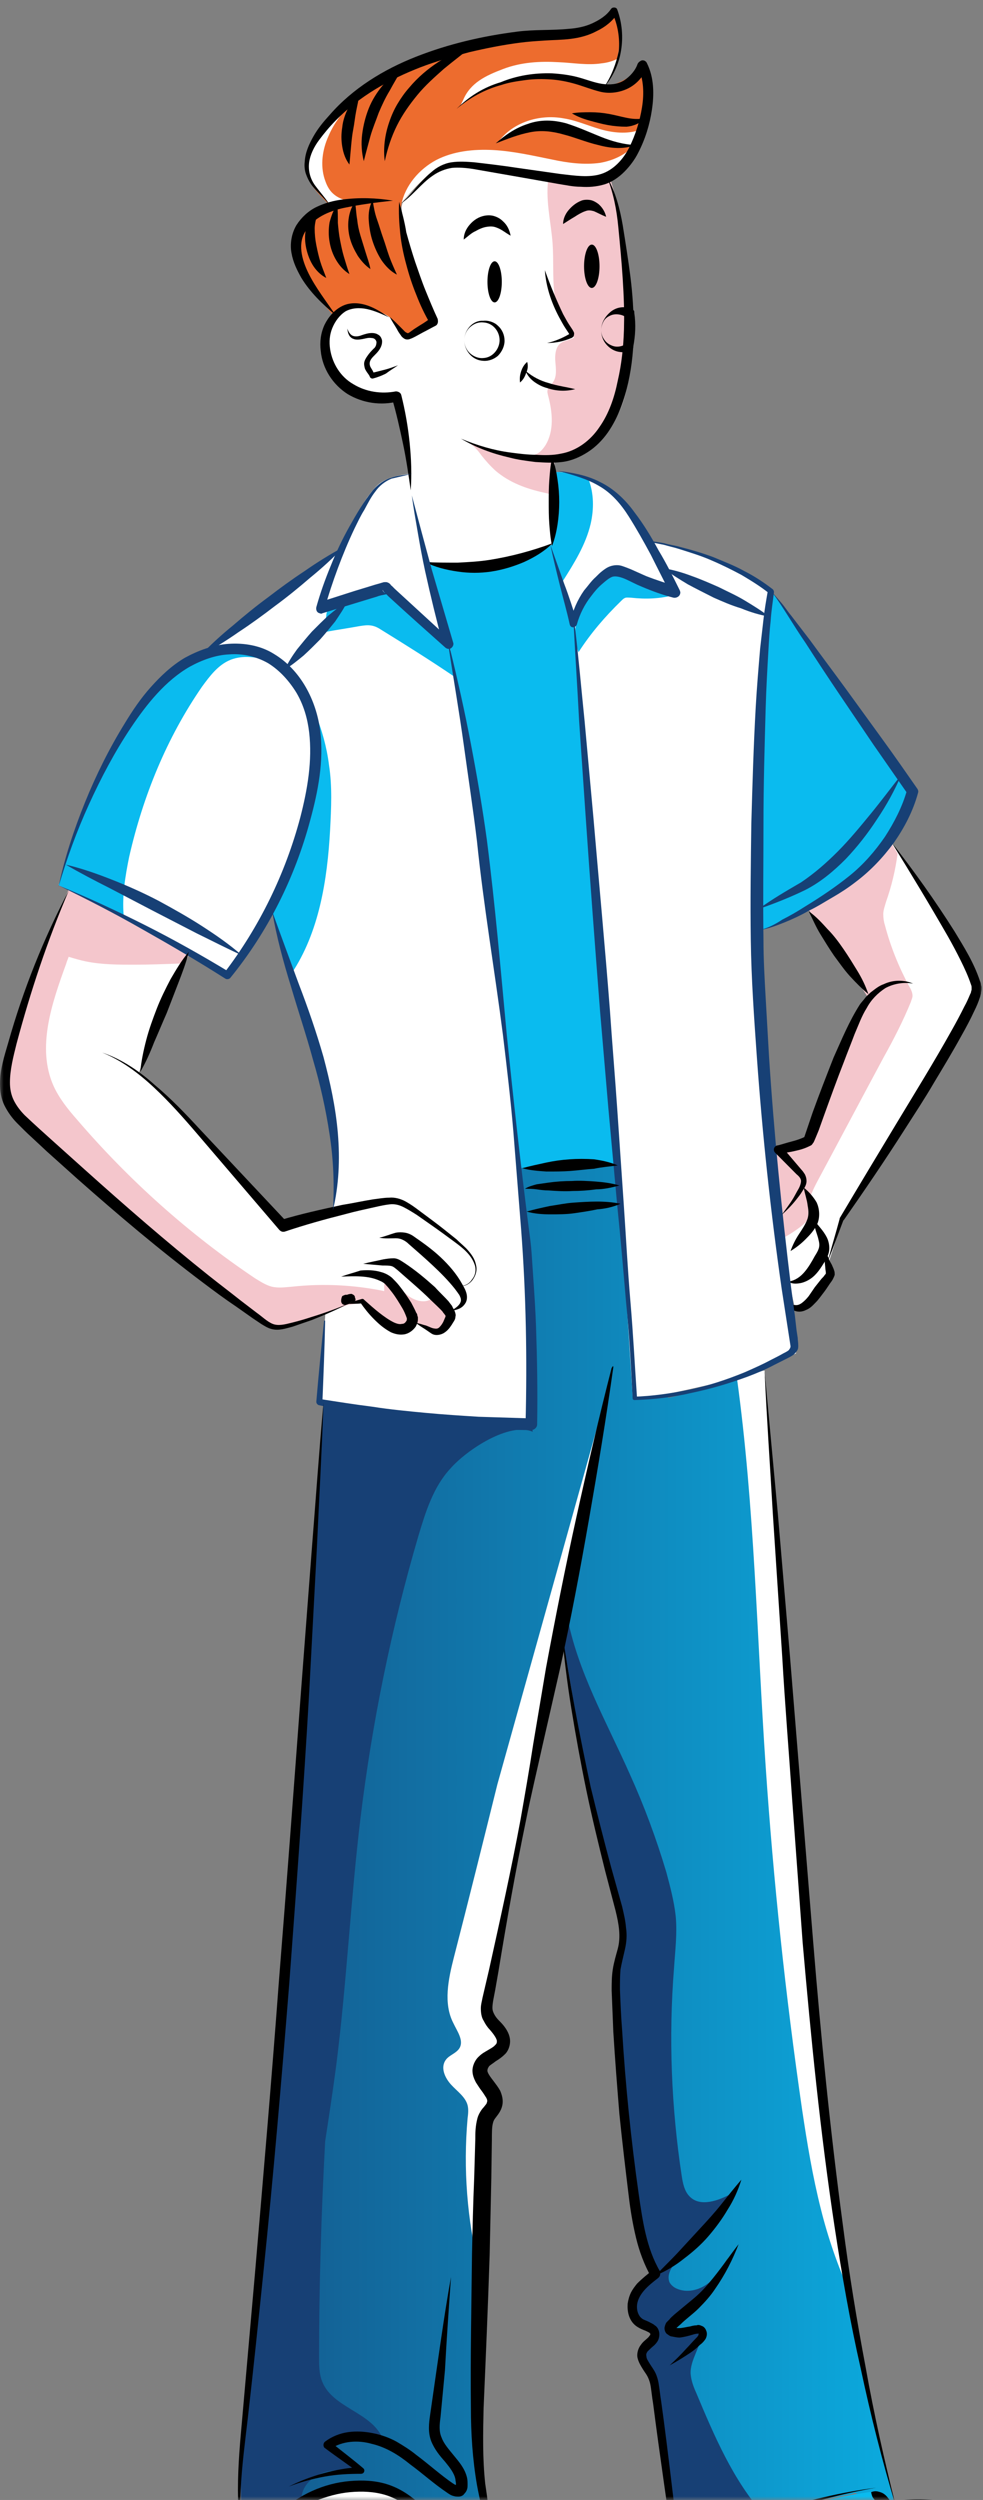 <svg width="131" height="333" viewBox="0 0 131 333" fill="none" xmlns="http://www.w3.org/2000/svg">
<rect x="0" y="0" width="131" height="333" fill="#808080" stroke="none"/>
<mask id="mask0_2987_12022" style="mask-type:alpha" maskUnits="userSpaceOnUse" x="0" y="0" width="131" height="333">
<rect width="131" height="333" fill="#A25A9F"/>
</mask>
<g mask="url(#mask0_2987_12022)">
<path d="M77.173 70.873C76.658 70.873 52.748 70.873 52.748 70.873L66.726 156.642L71.582 155.753L83.868 155.013" fill="#0ABBEF"/>
<path d="M36.563 286.555C36.122 286.777 35.901 286.851 35.975 286.777C36.122 286.481 36.49 284.703 36.858 282.185L36.343 282.481C36.343 282.259 37.078 273.816 37.078 273.816L40.683 224.783L41.051 224.709V219.08L43.111 186.861L44.067 185.454L65.108 155.753L82.691 155.013L89.459 185.084C89.459 185.084 89.312 185.528 89.017 186.195C91.151 185.824 95.271 184.565 98.213 183.676C100.273 183.01 101.818 182.565 101.818 182.565L104.614 220.043C104.614 220.043 106.453 244.559 106.674 247.152C106.894 249.744 109.322 277.223 109.322 277.223C109.322 277.223 112.265 300.258 112.339 300.85C112.339 301.072 112.78 302.998 113.221 305.516C114.325 311.071 116.017 319.515 116.017 319.515L117.268 325.885L119.254 333.588L118.96 333.736C118.96 333.736 118.739 333.81 118.445 333.588C118.15 333.365 114.031 332.106 114.031 332.106L113.957 332.032C113.736 332.106 113.516 332.254 113.295 332.254C109.469 332.847 105.717 333.884 102.039 335.217C97.993 336.624 94.167 338.476 90.562 340.55C89.606 333.884 88.65 327.218 87.767 320.552C87.546 318.774 87.252 316.923 86.295 315.293C86.075 314.849 85.707 314.478 85.633 313.96C85.266 312.627 86.443 311.368 87.546 310.479C85.928 310.775 84.53 309.071 84.603 307.442C84.677 305.813 85.78 304.405 86.957 303.368C85.045 294.851 83.647 286.259 82.838 277.519L83.058 276.334C83.132 274.186 82.543 272.038 82.396 269.89C82.396 269.594 82.396 269.298 82.396 268.927C82.396 268.927 82.176 263.372 82.028 263.298C81.881 263.15 82.911 259.817 83.279 257.447C83.647 255.077 81.219 249.448 81.219 249.448C81.219 249.448 80.484 246.485 80.189 245.3C79.895 244.115 78.056 235.893 78.056 235.893L75.26 219.451L75.04 218.266L74.966 217.451C74.892 217.451 74.745 217.525 74.672 217.525L72.317 229.82L68.639 249.3L65.77 264.705L65.329 268.927C65.329 268.927 65.329 268.927 65.255 268.927C65.623 269.89 66.138 270.779 66.726 271.594C66.947 271.964 67.241 272.26 67.315 272.705C67.388 274.038 65.181 274.186 64.519 275.371C63.71 276.926 65.991 278.408 65.991 280.185C65.991 280.704 65.844 281.148 65.696 281.593C64.372 285.666 64.225 290.11 64.078 294.406C64.004 296.999 63.931 299.665 63.857 302.257C63.563 312.923 63.563 323.589 64.593 334.18C64.74 335.587 64.887 337.069 64.078 338.254C63.71 338.846 63.121 339.291 62.459 339.661C59.885 341.142 56.795 341.365 53.852 341.068C50.909 340.772 48.04 339.883 45.171 339.217C42.449 338.55 39.285 338.18 37.225 340.031C36.931 340.254 36.637 340.624 36.269 340.698C36.122 340.772 35.901 340.772 35.681 340.698C34.945 340.624 34.136 340.254 33.768 340.772C32.591 339.365 32.37 337.365 32.296 335.513C31.34 319.071 35.166 302.85 36.563 286.555ZM37.446 277.963C37.225 279 37.078 280.111 37.005 281.148C37.152 280.185 37.299 279.074 37.446 277.963Z" fill="url(#paint0_linear_2987_12022)"/>
<path d="M75.187 219.377L77.982 235.819C77.982 235.819 79.821 244.041 80.116 245.226C80.41 246.411 81.146 249.374 81.146 249.374C81.146 249.374 83.573 255.077 83.206 257.373C82.838 259.743 81.808 263.076 81.955 263.224C82.102 263.372 82.323 268.853 82.323 268.853C82.323 269.149 82.323 269.52 82.323 269.816C82.47 271.964 83.132 274.112 82.985 276.26L82.764 277.445C83.573 286.111 84.898 294.777 86.884 303.294C85.707 304.331 84.603 305.738 84.53 307.368C84.456 308.997 85.854 310.701 87.472 310.405C86.443 311.293 85.266 312.553 85.56 313.886C85.707 314.404 86.001 314.775 86.222 315.219C87.178 316.774 87.399 318.626 87.693 320.478C88.65 327.144 89.606 333.81 90.489 340.476C94.094 338.402 97.919 336.55 101.965 335.143L101.892 335.069C97.698 330.403 95.197 324.477 92.769 318.7C92.402 317.885 92.107 317.071 92.034 316.182C91.96 314.256 93.505 312.553 93.505 310.553C92.181 310.849 90.783 310.849 89.532 310.405C89.974 309.442 90.783 308.701 91.519 307.886C92.99 306.405 94.314 304.85 95.418 303.146C95.124 303.516 94.756 303.887 94.314 304.183C93.137 305.072 91.519 305.442 90.195 304.85C89.827 304.702 89.459 304.405 89.238 304.035C88.944 303.368 89.165 302.628 89.532 302.035C89.9 301.443 90.415 300.924 90.71 300.332C93.431 298.184 95.639 295.073 97.625 292.11C95.786 293.147 93.284 294.036 91.887 292.555C91.225 291.888 91.004 290.851 90.857 289.888C89.459 280.704 89.091 271.371 89.827 262.113C89.974 259.817 90.268 257.521 90.047 255.225C89.827 253.225 89.312 251.299 88.797 249.374C87.472 244.93 85.854 240.56 83.941 236.338C80.851 229.376 76.952 222.636 75.555 215.155C75.555 216.414 75.334 217.895 75.187 219.377Z" fill="#174075"/>
<path d="M32.223 335.513C32.296 337.365 32.517 339.365 33.694 340.772C34.062 340.18 34.871 340.624 35.607 340.698C36.931 338.55 38.255 336.402 39.58 334.254C39.727 333.958 39.947 333.662 40.021 333.365C40.168 332.995 40.168 332.625 40.242 332.254C40.536 330.847 41.787 329.81 43.111 329.366C44.435 328.921 45.907 328.995 47.304 329.07C46.201 327.736 45.024 326.477 43.773 325.292C45.98 324.181 48.555 323.885 50.909 324.625C49.364 321.292 44.362 320.7 42.964 317.293C42.522 316.256 42.522 315.071 42.522 313.96C42.522 304.405 42.817 294.777 43.332 285.222C43.847 281.889 44.362 278.482 44.803 275.149C46.201 264.187 46.716 253.151 48.04 242.189C49.585 229.45 52.16 216.858 55.765 204.563C56.721 201.378 57.751 198.045 60.032 195.601C62.239 193.083 67.903 189.38 70.993 190.713C70.772 188.491 68.492 188.491 68.198 186.269L44.067 185.602L43.111 187.009L41.051 219.228V224.858L40.683 224.932L37.078 273.964C37.078 273.964 36.343 282.407 36.343 282.63L36.858 282.333C36.49 284.852 36.122 286.629 35.975 286.925C35.901 287 36.122 286.926 36.563 286.703C35.166 302.85 31.34 319.071 32.223 335.513Z" fill="#174075"/>
<path d="M39.8 35.469C40.095 36.283 40.61 36.95 41.051 37.691C42.007 39.098 43.037 40.431 44.141 41.69C44.214 41.764 44.288 41.839 44.435 41.839C44.509 41.839 44.582 41.764 44.656 41.69C45.759 40.653 47.378 40.431 48.776 40.802C50.173 41.172 51.424 42.061 52.601 42.95C52.822 43.098 53.043 43.32 53.263 43.468C53.631 43.912 53.999 44.431 54.44 44.875C55.544 43.986 56.721 43.246 58.045 42.653C57.236 41.69 56.795 40.431 56.353 39.246C55.176 35.839 54.293 32.432 53.558 28.877C53.484 28.358 53.337 27.84 53.484 27.321V27.247C53.631 26.877 53.925 26.507 54.22 26.21C55.765 24.433 57.457 22.581 59.811 21.915C61.944 21.396 64.225 22.063 66.359 22.433C67.903 22.729 69.522 22.877 71.067 22.877C71.361 22.877 71.655 22.877 71.95 22.803C72.759 23.026 73.568 23.322 74.304 23.544C76.805 24.211 79.748 24.655 81.881 23.174C82.691 22.581 83.353 21.84 83.868 21.026C84.236 20.433 84.603 19.841 84.824 19.248C84.898 19.1 84.971 18.952 85.045 18.73C85.266 18.137 85.486 17.619 85.633 17.026C86.369 14.434 86.295 11.545 85.486 8.953C84.015 10.36 82.176 11.323 80.189 11.693C80.263 11.545 80.41 11.471 80.484 11.323C81.293 10.286 81.955 9.027 82.249 7.694C82.764 5.694 82.617 3.546 81.881 1.694C80.263 3.398 77.909 4.139 75.628 4.361C73.347 4.583 70.993 4.435 68.713 4.657C65.623 4.953 62.68 5.916 59.737 6.879C57.31 7.694 54.882 8.583 52.528 9.694C50.468 10.73 48.481 11.99 46.716 13.471C45.392 14.582 44.141 15.841 42.964 17.174C41.713 18.656 40.462 20.507 40.683 22.433C40.904 24.285 42.375 25.766 43.7 27.099L43.92 27.47C43.994 27.47 43.994 27.47 44.067 27.47C44.067 27.544 44.067 27.544 44.141 27.618C44.067 27.618 43.92 27.618 43.847 27.618C42.154 27.84 40.683 28.951 39.947 30.506C39.212 32.062 39.212 33.839 39.8 35.469Z" fill="#ED6C2E"/>
<path d="M43.847 47.986C44.067 48.727 44.288 49.467 44.729 50.134C45.465 51.245 46.789 51.912 48.04 52.208C49.364 52.504 50.688 52.578 52.013 52.726C52.307 52.726 52.601 52.8 52.822 52.949C53.116 53.171 53.19 53.541 53.337 53.837C54.735 59.022 54.367 64.503 55.544 69.688C55.691 70.206 55.838 70.725 56.133 71.169C56.206 71.391 56.206 71.613 56.28 71.91C56.427 72.724 56.648 73.539 56.795 74.354C56.795 74.502 56.868 74.576 56.942 74.724C57.015 74.798 57.162 74.872 57.31 74.872C60.399 75.687 63.71 75.761 66.8 75.094C68.566 74.724 70.258 74.132 71.876 73.391C72.538 73.095 73.127 72.798 73.715 72.428C74.01 72.206 74.377 71.836 74.377 71.391C74.377 71.169 74.304 71.021 74.23 70.873C74.23 70.799 74.157 70.725 74.083 70.65C74.23 69.984 74.23 69.243 74.23 68.503C74.23 67.614 74.157 66.725 74.083 65.91C74.01 64.281 73.936 62.725 73.862 61.096C75.407 61.614 76.952 60.725 78.276 59.763C79.527 58.8 80.778 57.689 81.661 56.356C83.426 53.763 83.868 50.43 84.088 47.245C84.53 39.32 83.573 31.321 81.293 23.766L81.366 23.988C78.644 23.988 75.849 23.84 73.127 23.544C70.92 23.322 68.713 22.951 66.506 22.433C64.446 21.989 62.386 21.47 60.326 21.915C57.898 22.507 56.059 24.359 54.367 26.136C54.073 26.433 53.778 26.729 53.631 27.099C53.41 27.618 53.558 28.136 53.631 28.655C54.367 33.025 55.102 37.469 57.31 41.246C57.53 41.616 57.751 41.987 57.825 42.431C57.825 42.579 57.825 42.653 57.898 42.801C57.089 43.468 56.28 44.06 55.397 44.727C55.25 44.875 55.029 44.949 54.808 44.949C54.661 44.949 54.514 44.801 54.367 44.727C53.41 43.912 52.675 42.727 51.645 42.061C51.056 41.69 50.321 41.394 49.585 41.246C48.261 40.95 46.863 40.802 45.686 41.468C44.582 42.061 43.92 43.246 43.7 44.431C43.405 45.542 43.552 46.801 43.847 47.986Z" fill="white"/>
<path d="M86.81 72.428C86.737 72.354 86.737 72.28 86.663 72.206C86.516 72.206 86.81 72.354 86.81 72.428Z" fill="white"/>
<path d="M7.798 117.905L12.286 119.979C12.286 119.979 12.286 119.979 12.359 119.979C12.874 120.275 16.847 122.423 18.171 123.164C19.569 123.905 25.16 127.238 25.16 127.238L30.457 129.682L36.269 121.386C36.269 121.386 37.814 126.275 38.844 129.608C39.359 131.385 39.8 132.718 39.8 132.793C39.874 132.941 43.773 147.828 43.773 147.828C43.773 147.828 44.729 153.902 44.729 154.938C44.729 155.975 44.362 160.864 44.362 161.16V161.234L42.743 183.454C42.743 183.454 42.522 186.343 42.522 186.491C42.522 186.639 60.179 189.305 60.179 189.305H70.331C70.331 189.305 71.214 173.9 70.92 171.233C70.699 169.456 70.478 168.271 70.331 167.604C70.184 165.308 69.963 162.345 69.963 162.345L67.094 135.533L62.606 100.573L59.958 86.279L59.443 85.834C59.59 85.908 59.811 85.908 59.885 85.834C59.958 85.76 59.958 85.612 59.885 85.538C59.664 84.131 59.222 82.723 58.855 81.316C57.089 75.391 55.691 69.465 54.588 63.392V63.096C53.19 63.318 51.718 63.54 50.541 64.429C49.879 64.947 49.438 65.614 48.923 66.281C47.893 67.836 46.937 69.54 46.201 71.317C45.833 72.058 45.539 72.873 45.097 73.539L45.024 73.465L28.986 85.538L28.544 85.982L27.882 86.649L23.1 89.908C23.1 89.908 21.629 90.648 20.305 92.13C18.907 93.611 12.874 103.832 12.874 103.832C12.874 103.832 11.918 106.277 11.109 108.35C10.152 110.498 7.798 117.905 7.798 117.905Z" fill="white"/>
<path d="M73.862 72.947C73.862 73.391 74.01 73.835 74.083 74.28C74.304 75.094 74.525 75.909 74.745 76.798C75.26 78.798 75.775 80.798 76.29 82.797C76.364 82.723 76.437 82.649 76.511 82.501L76.732 84.945L77.394 93.611L78.791 110.943L80.336 134.866L82.617 159.605L84.309 185.972C84.309 185.972 84.309 185.972 84.677 186.343C85.118 186.713 98.949 183.454 99.17 183.306C99.391 183.232 106.085 180.269 106.085 180.269L103.584 159.975L101.083 133.533C101.083 133.533 100.494 124.645 101.083 118.201C101.671 111.758 102.113 85.168 102.113 85.168L102.995 79.02L99.464 76.502L94.462 74.206C94.462 74.206 90.562 72.947 88.208 72.428C87.252 72.206 86.81 72.132 86.737 72.206C86.81 72.28 86.81 72.354 86.884 72.428C86.81 72.428 86.59 72.206 86.737 72.206C85.854 70.65 84.898 69.095 83.721 67.762C82.249 66.132 80.484 64.725 78.497 63.836C77.099 63.244 75.702 62.873 74.157 62.873H74.083L74.23 68.651L74.304 70.65C74.01 71.391 73.789 72.132 73.862 72.947Z" fill="white"/>
<path d="M86.81 72.428C86.737 72.354 86.737 72.28 86.663 72.206C86.516 72.206 86.81 72.354 86.81 72.428Z" fill="white"/>
<path d="M121.682 105.462C121.682 105.462 118.518 112.424 116.753 114.276C114.913 116.128 109.543 119.979 109.543 119.979C109.543 119.979 104.246 123.016 102.848 123.46C101.45 123.905 101.083 123.979 101.083 123.979V99.537L102.995 79.02" fill="#0ABBEF"/>
<path d="M0.662 143.754C0.809 145.606 1.177 147.458 2.428 148.717C3.678 149.976 22.218 166.197 22.218 166.197L35.533 176.418C35.533 176.418 37.005 177.233 40.168 176.196C43.332 175.085 46.274 173.826 46.274 173.826C46.274 173.826 48.114 173.529 48.187 173.603C48.261 173.677 51.939 177.159 52.969 177.233C53.999 177.307 55.323 176.27 55.323 176.122C55.323 175.973 56.133 176.566 56.133 176.566C56.133 176.566 57.972 177.455 58.413 177.307C58.855 177.159 59.37 176.64 59.37 176.64L59.664 175.603L59.958 174.492C59.958 174.492 60.547 174.492 60.62 174.492C60.694 174.492 61.724 173.529 61.65 172.863C61.577 172.196 61.429 171.307 61.429 171.307C61.429 171.307 62.901 171.159 62.974 170.493C63.121 169.752 63.342 168.937 63.342 168.937L62.386 166.789C62.386 166.789 53.043 160.123 52.969 160.049C52.895 160.049 44.214 161.16 44.141 161.234C44.067 161.308 37.299 163.382 37.299 163.382C37.299 163.382 26.043 150.124 25.97 150.05C25.97 149.976 19.716 143.903 19.348 143.606C18.907 143.31 18.392 142.94 18.466 142.94C18.539 142.94 19.128 141.162 19.128 141.162L24.645 128.274L25.087 127.312L16.406 122.201L9.122 118.572C9.122 118.572 8.607 119.757 7.945 121.46C7.357 122.794 6.695 124.497 6.033 126.275C4.708 129.608 3.311 133.163 2.869 134.792C1.766 138.422 0.515 141.903 0.662 143.754Z" fill="white"/>
<path d="M102.995 153.087L104.172 165.012L104.393 167.308L105.938 174.27C105.938 174.27 106.159 174.566 106.747 174.344C107.336 174.122 110.794 170.418 110.794 170.122C110.794 169.826 110.426 168.196 110.426 168.196L112.265 162.493L125.728 140.866C125.728 140.866 130.583 133.681 130.216 132.2C129.774 130.719 128.818 128.126 128.818 128.126L119.769 113.683L118.96 112.35C118.96 112.35 114.398 116.646 113.81 117.09C113.221 117.535 107.777 121.016 107.777 121.016L110.794 125.016L115.723 132.718L113.516 137.162L107.483 152.05L102.995 153.087Z" fill="white"/>
<path d="M33.768 340.328C33.768 340.624 33.768 340.92 33.841 341.142C33.915 341.661 34.136 342.253 34.283 342.772C34.503 343.957 34.283 345.142 34.356 346.401C34.43 347.586 34.798 348.919 35.901 349.512C36.269 349.734 36.711 349.808 37.152 349.808C42.89 350.623 48.702 349.29 54.514 349.438C55.544 349.438 56.648 349.586 57.677 349.29C58.707 349.068 59.737 348.475 60.179 347.512C60.399 346.994 60.473 346.475 60.547 345.957C60.62 345.438 60.694 344.92 60.767 344.401C60.841 344.031 60.841 343.661 60.914 343.29C60.988 342.55 61.135 341.809 60.988 341.068C60.841 340.105 60.252 339.291 59.59 338.476C58.56 337.143 57.383 335.884 56.133 334.773C55.25 333.958 54.22 333.143 53.19 332.551C50.909 331.292 48.261 330.995 45.759 331.366C43.184 331.736 40.83 332.773 38.623 334.18L38.697 334.402C37.888 334.476 37.225 335.143 36.711 335.735C36.048 336.476 35.46 337.217 34.871 338.032C34.356 338.698 33.841 339.439 33.768 340.328Z" fill="#0ABBEF"/>
<path d="M91.592 341.142C91.74 343.809 91.887 346.475 92.034 349.142C93.579 349.29 95.197 349.438 96.668 348.919C97.846 348.549 99.096 347.66 100.273 348.105C100.641 348.253 100.935 348.475 101.303 348.623C102.186 348.994 103.216 348.919 104.172 348.845C113.516 348.179 122.932 348.993 132.349 348.179C133.453 348.105 134.777 347.882 135.365 346.92C135.88 346.105 135.66 344.92 135.145 344.105C135.071 343.957 134.998 343.883 134.924 343.735C134.85 343.587 134.777 343.438 134.85 343.216C134.85 343.068 134.998 342.92 135.071 342.772C135.733 341.809 135.66 340.402 135.071 339.365C134.483 338.328 133.526 337.513 132.57 336.847C129.48 334.847 125.728 333.884 122.05 334.032C121.682 334.032 121.387 334.032 121.02 334.106C120.431 334.18 119.842 334.18 119.254 334.106C118.15 333.884 117.341 332.921 116.679 332.032L116.311 331.884C107.851 332.995 99.611 335.884 92.254 340.18C92.034 340.328 91.813 340.402 91.74 340.624C91.519 340.624 91.592 340.846 91.592 341.142Z" fill="#0ABBEF"/>
<path d="M6.033 126.275C6.106 126.275 6.106 126.349 6.18 126.349C7.21 126.719 8.166 127.089 9.196 127.46C9.932 127.682 10.667 127.904 11.403 128.052C13.537 128.497 15.744 128.497 17.877 128.497C19.863 128.497 21.85 128.423 23.836 128.349C24.13 128.349 24.351 128.274 24.645 128.274L25.087 127.312L16.406 122.201L9.122 118.572C9.122 118.572 8.607 119.757 7.945 121.46C7.43 122.868 6.768 124.571 6.033 126.275Z" fill="#F4C6CC"/>
<path d="M0.662 143.754C0.809 145.606 1.177 147.458 2.428 148.717C3.678 149.976 22.218 166.197 22.218 166.197L35.533 176.418C35.533 176.418 37.005 177.233 40.168 176.196C43.332 175.085 46.274 173.826 46.274 173.826C46.274 173.826 48.114 173.529 48.187 173.603C48.261 173.677 51.939 177.159 52.969 177.233C53.999 177.307 55.323 176.27 55.323 176.122C55.323 175.973 56.133 176.566 56.133 176.566C56.133 176.566 57.972 177.455 58.413 177.307C58.855 177.159 59.37 176.64 59.37 176.64L59.664 175.603L57.825 172.64C57.089 173.751 55.397 173.381 54.367 172.566C53.337 171.752 52.454 170.567 51.203 170.344C51.203 170.863 51.203 171.455 51.203 171.974C47.231 171.159 43.111 170.937 38.991 171.381C38.035 171.455 37.152 171.604 36.196 171.381C35.386 171.159 34.724 170.715 33.989 170.27C25.16 164.345 17.141 157.161 10.226 149.087C9.049 147.754 7.872 146.273 7.136 144.643C4.855 139.533 6.915 133.607 8.828 128.349C8.902 128.052 9.049 127.756 9.122 127.534C9.637 125.83 10.005 123.979 9.049 122.571C8.755 122.127 8.313 121.831 7.872 121.534C7.283 122.868 6.621 124.571 5.959 126.349C4.635 129.682 3.237 133.237 2.796 134.866C1.766 138.422 0.515 141.903 0.662 143.754Z" fill="#F4C6CC"/>
<path d="M102.995 153.087L104.172 165.012C105.129 164.493 106.085 163.901 106.894 163.234C107.189 163.012 107.409 162.79 107.557 162.493C107.777 161.975 107.704 161.382 107.704 160.864C107.777 159.605 108.366 158.42 108.954 157.309C111.897 151.828 114.84 146.273 117.783 140.792C119.107 138.422 120.357 135.977 121.387 133.459C121.461 133.163 121.608 132.941 121.608 132.644C121.608 132.2 121.387 131.756 121.167 131.385C119.769 128.793 118.665 126.052 117.93 123.238C117.783 122.794 117.709 122.275 117.709 121.757C117.709 121.238 117.93 120.646 118.077 120.127C118.813 118.053 119.328 115.905 119.622 113.683L118.813 112.35C118.813 112.35 114.251 116.646 113.663 117.09C113.074 117.535 107.63 121.016 107.63 121.016L110.646 125.016L115.576 132.718L113.368 137.162L107.336 152.05L102.995 153.087Z" fill="#F4C6CC"/>
<path d="M62.092 58.8C62.974 59.17 63.636 59.911 64.151 60.651C64.74 61.392 65.329 62.059 66.064 62.725C67.903 64.281 70.11 65.096 72.465 65.614C72.906 65.688 73.568 65.984 74.083 65.836C74.01 64.207 73.936 62.651 73.862 61.022C75.407 61.54 76.952 60.651 78.276 59.689C79.527 58.726 80.778 57.615 81.661 56.282C83.426 53.689 83.868 50.356 84.088 47.171C84.53 39.246 83.573 31.247 81.293 23.692L81.366 23.914C78.644 23.914 75.849 23.766 73.127 23.47C72.612 26.433 73.421 29.469 73.642 32.432C73.789 34.654 73.642 36.876 73.862 39.024C74.083 41.246 74.819 43.468 76.511 44.949C75.996 45.32 75.26 45.32 74.745 45.69C74.01 46.209 73.936 47.319 74.01 48.208C74.083 49.097 74.23 50.134 73.715 50.875C73.495 51.245 73.053 51.541 72.98 51.912C72.906 52.208 72.98 52.43 73.053 52.726C73.642 54.948 73.862 57.392 72.685 59.318C72.391 59.763 72.023 60.207 71.582 60.429C71.14 60.651 70.699 60.725 70.258 60.725C67.241 60.948 64.814 59.689 62.092 58.8Z" fill="#F4C6CC"/>
<path d="M53.484 27.247C53.631 26.877 53.925 26.507 54.22 26.21C55.765 24.433 57.457 22.581 59.811 21.915C61.944 21.396 64.225 22.063 66.359 22.433C67.903 22.729 69.522 22.877 71.067 22.877C71.361 22.877 71.655 22.877 71.95 22.803C72.759 23.026 73.568 23.322 74.304 23.544C76.805 24.211 79.748 24.655 81.881 23.174C82.691 22.581 83.353 21.84 83.868 21.026C84.236 20.433 84.603 19.841 84.824 19.248C84.971 19.248 85.118 19.174 85.266 19.1C85.266 18.878 85.266 18.581 85.266 18.359C85.192 18.508 85.118 18.656 84.971 18.804C84.824 19.026 84.677 19.174 84.53 19.322C83.353 20.655 81.661 21.396 79.969 21.692C77.835 21.989 75.628 21.692 73.568 21.248C70.993 20.73 68.418 20.137 65.77 19.989C63.121 19.841 60.399 20.137 58.119 21.322C55.912 22.507 53.999 24.655 53.484 27.247Z" fill="white"/>
<path d="M61.356 14.063C65.991 10.508 72.317 9.249 77.982 10.805C78.865 11.027 79.748 11.323 80.631 11.397C81.44 10.36 82.102 9.101 82.396 7.768C81.734 8.138 80.925 8.36 80.189 8.434C78.276 8.731 76.364 8.36 74.451 8.286C71.95 8.138 69.448 8.286 67.094 9.175C64.74 10.064 62.68 11.027 61.724 13.323L61.356 14.063Z" fill="white"/>
<path d="M66.432 18.878L69.963 17.248C71.067 16.656 72.612 16.878 73.789 17.026C74.966 17.174 76.143 17.619 77.32 17.989C79.306 18.73 81.44 19.396 83.573 19.396C83.941 19.396 84.383 19.396 84.751 19.322C84.824 19.322 84.898 19.322 84.971 19.248C85.118 19.248 85.266 19.174 85.413 19.1C85.413 18.878 85.413 18.581 85.413 18.359C85.339 18.508 85.266 18.656 85.118 18.804C85.339 18.211 85.56 17.693 85.707 17.1C84.236 17.841 82.323 17.767 80.704 17.396C78.791 16.952 77.026 16.063 75.113 15.767C71.876 15.175 68.345 16.285 66.432 18.878Z" fill="white"/>
<path d="M40.83 22.433C41.051 24.285 42.522 25.766 43.847 27.099L44.067 27.47C44.141 27.47 44.141 27.47 44.214 27.47L47.084 26.729C45.98 26.803 44.877 26.359 44.141 25.544C43.7 25.025 43.479 24.507 43.258 23.84C42.669 21.989 42.964 19.915 43.773 18.137C44.509 16.36 45.759 14.804 47.157 13.397C47.084 13.397 46.937 13.397 46.863 13.397C45.539 14.508 44.288 15.767 43.111 17.1C41.787 18.656 40.61 20.507 40.83 22.433Z" fill="white"/>
<path d="M89.9 79.242C87.987 79.761 86.075 79.835 84.088 79.613C83.794 79.613 83.426 79.538 83.206 79.687C83.058 79.761 82.911 79.909 82.764 80.057C80.631 82.131 78.718 84.353 77.099 86.871C75.996 84.057 77.099 80.872 78.644 78.353C79.306 77.242 80.263 75.983 81.587 75.909C82.176 75.835 82.691 76.057 83.206 76.206C84.603 76.65 86.075 77.094 87.472 77.539" fill="#0ABBEF"/>
<path d="M59.59 85.834C60.179 87.167 60.473 88.649 60.547 90.13C57.383 87.982 54.073 85.908 50.836 83.909C50.394 83.612 49.953 83.39 49.438 83.316C48.923 83.242 48.481 83.316 47.966 83.39C46.348 83.686 44.803 83.908 43.184 84.205C43.258 83.464 43.332 82.797 43.479 82.057C43.479 81.76 43.552 81.464 43.7 81.242C43.92 81.02 44.214 80.872 44.509 80.798C46.274 80.205 48.04 79.613 49.806 79.02C50.173 78.872 50.615 78.724 50.983 78.798C52.454 78.872 53.116 80.798 54.44 81.39" fill="#0ABBEF"/>
<path d="M7.798 117.905L12.286 119.979C12.286 119.979 12.286 119.979 12.359 119.979C13.757 120.571 15.155 121.164 16.479 121.905C16.259 119.312 16.7 116.646 17.215 114.128C19.054 106.054 22.218 98.277 26.926 91.463C27.956 90.056 29.059 88.575 30.678 87.908C32.664 87.093 34.871 87.686 36.931 88.278L35.092 87.093C33.032 86.279 30.752 85.908 28.544 85.982L27.882 86.649L23.1 89.908C23.1 89.908 21.629 90.648 20.305 92.13C18.907 93.611 12.874 103.832 12.874 103.832C12.874 103.832 11.918 106.277 11.109 108.35C10.152 110.498 7.798 117.905 7.798 117.905Z" fill="#0ABBEF"/>
<path d="M35.386 122.719L36.269 121.46C36.269 121.46 37.814 126.349 38.844 129.682C42.522 124.201 43.626 117.238 43.994 110.498C44.141 107.61 44.288 104.795 43.847 101.907C43.552 99.537 42.89 97.166 42.007 95.019L42.081 95.833C42.596 104.573 40.462 113.461 36.048 121.016C35.754 121.534 35.46 121.979 35.313 122.571C35.386 122.571 35.386 122.645 35.386 122.719Z" fill="#0ABBEF"/>
<path d="M73.568 72.873C73.568 73.465 73.789 74.058 74.01 74.65C74.23 75.317 74.525 76.057 74.745 76.724C74.819 76.946 74.892 77.168 74.966 77.465C76.511 75.02 78.056 72.576 78.718 69.762C79.159 67.836 79.159 65.688 78.424 63.836C77.026 63.244 75.628 62.873 74.083 62.873C74.23 64.799 74.304 66.725 74.157 68.651C74.083 69.317 74.01 70.058 73.862 70.725C73.715 71.391 73.568 72.132 73.568 72.873Z" fill="#0ABBEF"/>
<path d="M33.768 340.328C33.768 340.624 33.768 340.92 33.841 341.142C34.209 339.809 35.386 338.698 36.563 337.957C40.021 335.661 44.362 334.55 48.481 335.143C52.601 335.736 56.5 337.958 59.002 341.291C59.737 342.253 60.326 343.29 60.841 344.401C60.914 344.031 60.914 343.661 60.988 343.29C61.062 342.55 61.209 341.809 61.062 341.068C60.914 340.105 60.326 339.291 59.664 338.476C58.634 337.143 57.457 335.884 56.206 334.773C55.323 333.958 54.293 333.143 53.263 332.551C50.983 331.292 48.334 330.995 45.833 331.366C43.258 331.736 40.904 332.773 38.697 334.18L38.77 334.402C37.961 334.476 37.299 335.143 36.784 335.735C36.122 336.476 35.533 337.217 34.945 338.032C34.356 338.698 33.841 339.439 33.768 340.328Z" fill="white"/>
<path d="M109.102 338.106L109.984 337.735C112.78 336.921 115.576 336.106 118.445 336.106C123.006 336.106 127.273 338.032 131.098 340.55C131.319 340.698 131.613 340.92 131.761 341.142C131.981 341.513 131.908 342.031 131.761 342.402C131.54 342.772 131.246 343.142 130.951 343.438C132.276 343.438 133.6 343.513 134.924 343.587C134.85 343.438 134.777 343.29 134.85 343.068C134.85 342.92 134.998 342.772 135.071 342.624C135.733 341.661 135.66 340.254 135.071 339.217C134.483 338.18 133.526 337.365 132.57 336.698C129.48 334.699 125.728 333.736 122.05 333.884C117.562 334.328 113.074 335.884 109.102 338.106Z" fill="white"/>
<path d="M79.454 193.379C78.276 199.379 77.099 205.452 76.217 211.526L79.454 193.379Z" fill="#4C742C"/>
<path d="M75.628 214.488C75.628 214.636 75.702 214.784 75.702 214.859C75.849 213.748 75.996 212.637 76.143 211.526L75.628 214.488Z" fill="#4C742C"/>
<path d="M95.565 302.998C96.154 302.257 96.668 301.443 97.036 300.628C96.595 301.443 96.08 302.257 95.565 302.998Z" fill="#4C742C"/>
<path d="M98.213 183.602C100.568 200.712 100.862 218.043 102.039 235.301C103.069 250.559 104.687 265.816 106.894 281C107.557 285.444 108.292 289.888 109.396 294.258C110.352 298.11 111.676 301.887 113.295 305.516C112.78 302.924 112.412 300.998 112.412 300.85C112.339 300.258 109.396 277.223 109.396 277.223C109.396 277.223 106.968 249.744 106.747 247.152C106.527 244.559 104.687 220.043 104.687 220.043L101.892 182.565C101.818 182.491 100.273 183.01 98.213 183.602Z" fill="white"/>
<path d="M60.105 277.667C60.914 278.556 62.018 279.297 62.312 280.408C62.459 281 62.386 281.593 62.312 282.185C61.724 288.851 62.239 295.665 63.857 302.183C63.931 299.591 64.004 296.925 64.078 294.332C64.225 290.036 64.372 285.666 65.696 281.519C65.844 281.074 65.991 280.63 65.991 280.111C65.917 278.408 63.636 276.852 64.519 275.297C65.181 274.112 67.462 273.964 67.315 272.631C67.315 272.186 67.021 271.89 66.726 271.52C66.064 270.705 65.623 269.816 65.255 268.853H65.329L65.77 264.631L68.639 249.226C69.522 242.189 70.846 235.153 72.244 228.191C75.26 213.081 78.35 197.971 81.587 182.936L66.285 237.671C64.372 245.374 62.459 253.077 60.473 260.78C59.737 263.669 59.075 266.853 60.399 269.446C60.914 270.557 61.871 271.816 61.209 272.853C60.767 273.519 59.885 273.742 59.443 274.334C58.634 275.371 59.296 276.778 60.105 277.667Z" fill="white"/>
<path d="M80.851 23.47C81.734 25.618 82.176 27.914 82.396 30.21C82.617 32.506 82.838 34.802 82.985 37.098C83.279 41.69 83.353 46.282 82.323 50.727C81.881 52.949 81.146 55.096 79.895 56.874C78.718 58.652 76.879 60.059 74.745 60.429C73.715 60.651 72.538 60.651 71.435 60.577C70.331 60.577 69.154 60.429 68.05 60.281C65.77 59.985 63.563 59.318 61.429 58.429C63.416 59.614 65.623 60.429 67.903 60.948C69.007 61.244 70.184 61.392 71.361 61.54C72.538 61.614 73.715 61.688 74.892 61.54C76.143 61.392 77.32 60.874 78.35 60.207C79.38 59.541 80.263 58.652 80.999 57.615C82.396 55.615 83.206 53.245 83.721 50.949C84.236 48.653 84.456 46.282 84.456 43.912C84.456 41.542 84.309 39.246 84.015 36.876C83.721 34.58 83.353 32.284 82.985 29.988C82.617 27.84 82.028 25.544 80.851 23.47Z" fill="black"/>
<path d="M51.865 42.283C50.983 41.69 50.1 41.098 49.07 40.727C48.04 40.357 46.789 40.209 45.686 40.727C44.582 41.246 43.773 42.209 43.258 43.246C42.743 44.357 42.596 45.542 42.743 46.727C42.964 49.097 44.362 51.245 46.348 52.504C48.334 53.689 50.762 54.059 53.043 53.467L52.233 53.023C52.822 55.022 53.263 57.022 53.705 59.096C54.146 61.17 54.44 63.244 54.735 65.318C54.882 63.17 54.808 61.096 54.587 58.948C54.367 56.8 53.999 54.726 53.484 52.652C53.41 52.282 53.043 52.134 52.748 52.134C50.836 52.504 48.776 52.208 47.084 51.171C45.392 50.208 44.288 48.431 43.994 46.505C43.847 45.542 43.92 44.579 44.288 43.69C44.656 42.801 45.244 41.987 46.054 41.468C46.863 41.024 47.893 40.95 48.923 41.172C49.953 41.394 50.909 41.839 51.865 42.283Z" fill="black"/>
<path d="M53.043 48.653C52.454 48.875 51.865 49.097 51.277 49.245C50.688 49.393 50.1 49.541 49.511 49.69L49.879 49.912C49.732 49.319 49.364 49.023 49.291 48.653C49.217 48.356 49.291 48.06 49.511 47.764C49.732 47.468 50.1 47.171 50.394 46.801C50.688 46.431 50.983 45.912 50.909 45.32C50.836 45.023 50.688 44.727 50.394 44.579C50.173 44.431 49.879 44.357 49.585 44.357C49.07 44.357 48.629 44.505 48.187 44.653C47.819 44.801 47.378 44.875 47.01 44.727C46.642 44.579 46.422 44.135 46.274 43.764C46.348 44.209 46.422 44.727 46.863 45.023C47.304 45.32 47.819 45.246 48.261 45.172C48.702 45.097 49.07 44.949 49.511 45.023C49.879 45.023 50.1 45.246 50.173 45.542C50.173 45.838 50.1 46.209 49.806 46.431C49.511 46.727 49.217 47.023 48.923 47.468C48.776 47.69 48.629 47.912 48.555 48.208C48.481 48.505 48.555 48.801 48.629 49.097C48.849 49.615 49.217 49.912 49.291 50.208C49.364 50.356 49.511 50.43 49.658 50.43C50.247 50.282 50.836 50.06 51.424 49.764C52.013 49.319 52.528 49.023 53.043 48.653Z" fill="black"/>
<path d="M53.19 26.877C53.116 28.284 53.19 29.692 53.337 31.099C53.484 32.506 53.778 33.913 54.146 35.247C54.514 36.654 54.955 37.987 55.47 39.246C55.985 40.579 56.574 41.839 57.31 43.098L57.53 42.283C57.015 42.653 56.5 43.024 55.985 43.32L55.176 43.838C54.955 43.986 54.588 44.283 54.44 44.357C54.367 44.357 54.367 44.431 54.293 44.357C54.22 44.357 54.146 44.283 53.999 44.209C53.778 43.986 53.558 43.764 53.337 43.542C52.895 43.098 52.454 42.653 51.939 42.209C52.233 42.801 52.601 43.32 52.895 43.838C53.043 44.135 53.19 44.357 53.41 44.653C53.484 44.801 53.631 44.949 53.852 45.097C54.073 45.246 54.367 45.246 54.588 45.172C55.029 45.023 55.25 44.875 55.544 44.727L56.353 44.283C56.942 43.986 57.457 43.69 58.045 43.394C58.34 43.246 58.413 42.876 58.34 42.579V42.505C57.751 41.246 57.236 39.987 56.721 38.728C56.206 37.469 55.765 36.135 55.323 34.876C54.882 33.543 54.514 32.284 54.146 30.951C53.925 29.543 53.558 28.21 53.19 26.877Z" fill="black"/>
<path d="M44.729 41.987C43.479 40.135 42.081 38.357 41.125 36.432C40.168 34.506 39.653 32.358 40.757 30.729C41.787 29.025 43.773 28.136 45.833 27.692C47.966 27.247 50.173 26.951 52.38 26.729C50.173 26.359 47.893 26.285 45.612 26.581C44.435 26.729 43.332 27.025 42.228 27.544C41.125 28.062 40.168 28.951 39.506 29.988C38.844 31.099 38.623 32.506 38.844 33.691C39.065 34.95 39.58 35.987 40.168 37.024C41.345 38.95 42.964 40.505 44.729 41.987Z" fill="black"/>
<path d="M80.484 11.619C81.661 10.286 82.47 8.583 82.764 6.731C83.058 4.953 82.911 3.028 82.249 1.25C82.176 1.028 81.881 0.954 81.661 1.028C81.587 1.028 81.513 1.102 81.44 1.176C80.851 2.065 79.895 2.657 78.939 3.102C77.982 3.546 76.879 3.768 75.775 3.842C73.568 4.064 71.214 3.916 68.933 4.213C64.299 4.805 59.811 5.842 55.47 7.546C51.13 9.249 47.01 11.767 43.92 15.323C43.111 16.211 42.375 17.1 41.787 18.137C41.198 19.174 40.683 20.285 40.61 21.544C40.536 22.137 40.61 22.803 40.83 23.322C41.051 23.914 41.345 24.433 41.713 24.877C42.449 25.766 43.332 26.507 44.067 27.47C43.479 26.507 42.669 25.618 42.007 24.729C41.345 23.84 41.051 22.729 41.198 21.618C41.345 20.581 41.86 19.544 42.522 18.656C43.184 17.767 43.92 16.878 44.729 16.063C47.893 12.804 51.865 10.582 56.059 8.953C58.192 8.138 60.326 7.546 62.533 6.953C64.74 6.435 66.947 5.99 69.228 5.694C70.331 5.546 71.435 5.472 72.612 5.398C73.715 5.324 74.892 5.324 76.069 5.175C77.246 5.027 78.424 4.731 79.527 4.139C80.631 3.62 81.661 2.805 82.323 1.768L81.587 1.694C82.323 3.25 82.617 5.027 82.47 6.805C82.102 8.434 81.513 10.138 80.484 11.619Z" fill="black"/>
<path d="M60.841 14.508C62.606 13.027 64.593 11.915 66.8 11.323C67.903 10.953 69.007 10.805 70.11 10.656C71.214 10.508 72.317 10.508 73.421 10.582C74.525 10.656 75.628 10.879 76.658 11.175C77.688 11.471 78.791 11.915 79.969 12.212C81.146 12.508 82.543 12.36 83.721 11.767C84.898 11.175 85.78 10.138 86.295 8.879L85.045 8.953C85.78 10.582 85.854 12.434 85.56 14.286C85.266 16.137 84.677 17.989 83.868 19.619C83.058 21.248 81.734 22.655 80.116 23.174C78.497 23.692 76.584 23.396 74.672 23.174L68.933 22.359C67.021 22.063 65.108 21.84 63.195 21.618C62.239 21.544 61.209 21.47 60.179 21.618C59.149 21.766 58.192 22.285 57.457 22.951C55.912 24.211 54.882 25.914 53.337 27.173C54.955 26.136 56.133 24.433 57.677 23.396C58.413 22.877 59.296 22.507 60.252 22.359C61.135 22.285 62.092 22.359 63.048 22.507C66.873 23.174 70.699 23.84 74.451 24.507C75.407 24.655 76.364 24.877 77.394 24.877C78.424 24.951 79.454 24.877 80.484 24.581C81.513 24.285 82.47 23.618 83.206 22.877C83.941 22.137 84.603 21.248 85.045 20.359C86.001 18.508 86.59 16.582 86.884 14.582C87.178 12.582 87.178 10.36 86.222 8.434C86.075 8.064 85.633 7.916 85.339 8.138C85.192 8.212 85.045 8.36 84.971 8.508C84.677 9.397 83.941 10.212 83.132 10.73C82.249 11.249 81.293 11.323 80.263 11.175C79.233 11.027 78.129 10.582 77.026 10.286C75.922 9.99 74.745 9.842 73.568 9.768C71.214 9.694 68.86 10.064 66.726 10.953C64.446 11.619 62.459 12.878 60.841 14.508Z" fill="black"/>
<path d="M85.854 15.767C84.971 15.915 84.236 15.841 83.5 15.693C82.764 15.545 81.955 15.323 81.146 15.175C80.336 15.026 79.527 14.952 78.718 14.952C77.909 14.952 77.026 14.952 76.217 15.1C76.952 15.545 77.761 15.841 78.571 16.063C79.38 16.285 80.189 16.508 80.999 16.656C81.808 16.804 82.617 16.878 83.5 16.878C84.383 16.804 85.339 16.434 85.854 15.767Z" fill="black"/>
<path d="M84.677 19.322C83.058 19.248 81.513 18.804 80.042 18.211C78.571 17.619 77.099 16.952 75.481 16.434C74.672 16.211 73.789 16.063 72.906 16.063C72.023 16.063 71.14 16.211 70.331 16.508C68.713 17.026 67.315 17.989 66.064 19.1C67.609 18.508 69.081 17.915 70.625 17.619C72.097 17.322 73.568 17.471 75.113 17.915C76.584 18.285 78.129 18.952 79.748 19.322C81.366 19.767 83.132 19.915 84.677 19.322Z" fill="black"/>
<path d="M63.121 5.99C61.503 6.509 59.885 7.323 58.487 8.212C57.015 9.175 55.691 10.286 54.514 11.693C53.925 12.36 53.41 13.101 52.969 13.841C52.528 14.582 52.16 15.397 51.865 16.285C51.277 17.989 51.056 19.767 51.277 21.47C51.645 19.767 52.16 18.211 52.895 16.73C53.631 15.248 54.587 13.915 55.617 12.656C56.648 11.397 57.898 10.286 59.149 9.175C60.399 8.138 61.797 7.101 63.121 5.99Z" fill="black"/>
<path d="M53.631 9.101C52.601 9.694 51.718 10.508 50.983 11.397C50.247 12.286 49.585 13.323 49.144 14.434C48.702 15.545 48.408 16.73 48.261 17.915C48.114 19.1 48.187 20.285 48.481 21.47C48.776 20.285 49.07 19.248 49.364 18.137C49.658 17.1 50.1 16.063 50.468 15.026C50.909 13.989 51.351 13.027 51.939 12.064C52.454 11.101 53.043 10.138 53.631 9.101Z" fill="black"/>
<path d="M47.893 12.434C47.231 12.953 46.716 13.693 46.348 14.508C45.98 15.248 45.686 16.137 45.612 16.952C45.465 17.841 45.465 18.656 45.612 19.544C45.759 20.433 46.054 21.248 46.569 21.915L46.789 19.47C46.863 18.656 46.937 17.915 47.084 17.174C47.231 16.434 47.304 15.619 47.451 14.878C47.599 14.063 47.819 13.249 47.893 12.434Z" fill="black"/>
<path d="M49.658 26.655C49.217 27.47 49.07 28.432 49.144 29.395C49.217 30.358 49.364 31.247 49.658 32.136C49.953 33.025 50.321 33.839 50.836 34.654C51.351 35.395 52.013 36.135 52.895 36.58C52.528 35.765 52.16 34.95 51.865 34.136C51.571 33.321 51.351 32.506 51.056 31.691C50.762 30.877 50.541 30.062 50.247 29.247C49.953 28.432 49.806 27.618 49.658 26.655Z" fill="black"/>
<path d="M47.304 26.877C46.348 28.284 46.201 30.136 46.642 31.765C46.863 32.58 47.231 33.321 47.672 34.062C48.114 34.728 48.702 35.395 49.364 35.839C49.217 35.024 48.923 34.284 48.702 33.543C48.481 32.802 48.261 32.136 48.04 31.395C47.819 30.654 47.672 29.988 47.599 29.247C47.451 28.432 47.451 27.692 47.304 26.877Z" fill="black"/>
<path d="M44.95 27.247C44.435 27.914 44.141 28.803 43.92 29.617C43.773 30.506 43.773 31.395 43.92 32.21C44.067 33.099 44.362 33.913 44.803 34.654C45.244 35.395 45.833 36.061 46.569 36.506C46.274 35.691 46.054 34.95 45.833 34.21C45.612 33.469 45.465 32.728 45.318 31.988C45.171 31.247 45.097 30.506 45.024 29.692C45.024 28.877 45.024 28.062 44.95 27.247Z" fill="black"/>
<path d="M42.375 28.136C41.713 28.581 41.051 29.321 40.83 30.21C40.61 31.099 40.61 31.988 40.757 32.802C40.904 33.617 41.198 34.506 41.64 35.247C42.081 35.987 42.743 36.654 43.479 37.024C43.184 36.209 42.89 35.543 42.669 34.802C42.449 34.062 42.302 33.395 42.154 32.654C42.007 31.914 41.934 31.173 41.934 30.432C41.934 29.766 42.154 29.025 42.375 28.136Z" fill="black"/>
<path d="M68.05 31.395C67.903 30.654 67.609 29.988 67.021 29.469C66.726 29.173 66.359 28.951 65.917 28.803C65.476 28.655 65.034 28.655 64.593 28.729C63.784 28.877 63.121 29.321 62.606 29.914C62.092 30.506 61.797 31.173 61.797 31.914C62.386 31.469 62.827 31.025 63.342 30.803C63.857 30.506 64.372 30.284 64.887 30.21C65.402 30.136 65.77 30.136 66.285 30.358C66.873 30.58 67.388 31.025 68.05 31.395Z" fill="black"/>
<path d="M80.778 28.877C80.631 28.21 80.263 27.618 79.748 27.173C79.454 26.951 79.086 26.729 78.718 26.655C78.35 26.581 77.835 26.581 77.467 26.729C76.732 27.025 76.217 27.47 75.775 27.988C75.334 28.506 75.04 29.173 75.04 29.84C75.628 29.469 76.069 29.173 76.584 28.877C77.026 28.581 77.541 28.284 77.982 28.136C78.35 27.988 78.644 27.988 79.159 28.136C79.674 28.358 80.189 28.655 80.778 28.877Z" fill="black"/>
<path d="M72.612 35.987C72.759 38.209 73.495 40.357 74.525 42.283C74.819 42.801 75.04 43.246 75.334 43.69C75.481 43.912 75.628 44.135 75.775 44.357C75.849 44.505 75.922 44.579 75.922 44.579C75.922 44.579 75.922 44.579 75.922 44.505C75.922 44.505 75.922 44.505 75.849 44.505C74.966 45.023 73.936 45.468 72.906 45.69C74.01 45.69 75.113 45.468 76.143 45.023C76.217 45.023 76.29 44.949 76.437 44.801C76.511 44.653 76.511 44.431 76.511 44.357C76.437 44.135 76.364 44.06 76.29 43.912C76.143 43.69 75.996 43.468 75.849 43.246C75.555 42.801 75.334 42.357 75.04 41.839C74.157 39.987 73.347 38.061 72.612 35.987Z" fill="black"/>
<path d="M76.658 51.837C75.481 51.541 74.23 51.393 73.127 51.023C72.023 50.727 70.993 50.208 70.037 49.393C70.258 49.986 70.699 50.504 71.214 50.875C71.729 51.245 72.317 51.541 72.906 51.689C74.23 52.134 75.481 52.134 76.658 51.837Z" fill="black"/>
<path d="M70.258 48.208C69.816 48.579 69.596 49.023 69.448 49.467C69.301 49.912 69.228 50.356 69.301 50.949C69.743 50.578 69.963 50.134 70.11 49.69C70.331 49.245 70.405 48.727 70.258 48.208Z" fill="black"/>
<path d="M61.871 45.32C61.871 46.653 62.901 47.986 64.372 48.06C65.108 48.134 65.844 47.838 66.359 47.394C66.873 46.875 67.241 46.134 67.241 45.394C67.241 44.653 66.947 43.912 66.359 43.394C65.844 42.875 65.034 42.653 64.372 42.727C62.974 42.653 61.871 43.986 61.871 45.32ZM61.871 45.32C61.871 44.653 62.165 43.986 62.68 43.542C63.195 43.098 63.784 42.875 64.446 42.95C65.696 43.024 66.579 44.135 66.579 45.32C66.579 46.431 65.696 47.616 64.446 47.69C63.857 47.764 63.195 47.542 62.68 47.097C62.165 46.653 61.871 45.986 61.871 45.32Z" fill="black"/>
<path d="M80.116 43.986C80.116 44.875 80.484 45.69 81.219 46.282C81.587 46.579 82.028 46.801 82.543 46.875C83.058 46.949 83.573 46.949 84.088 46.727C84.236 46.653 84.309 46.505 84.383 46.357V46.209C84.677 44.727 84.751 43.172 84.53 41.69V41.542C84.53 41.394 84.383 41.246 84.236 41.172C83.721 40.95 83.206 40.876 82.691 40.95C82.176 41.024 81.734 41.246 81.366 41.542C80.484 42.283 80.116 43.172 80.116 43.986ZM80.116 43.986C80.116 43.542 80.263 43.098 80.484 42.727C80.704 42.357 81.072 42.135 81.44 41.987C81.808 41.839 82.249 41.839 82.617 41.913C82.985 41.987 83.279 42.135 83.573 42.357L83.279 41.839C83.132 43.32 83.132 44.727 83.206 46.209L83.5 45.764C82.985 46.134 82.176 46.357 81.44 45.986C81.072 45.838 80.704 45.542 80.484 45.172C80.263 44.875 80.116 44.431 80.116 43.986Z" fill="black"/>
<path d="M65.917 40.283C65.389 40.283 64.961 39.056 64.961 37.543C64.961 36.029 65.389 34.802 65.917 34.802C66.445 34.802 66.873 36.029 66.873 37.543C66.873 39.056 66.445 40.283 65.917 40.283Z" fill="black"/>
<path d="M78.865 38.357C78.296 38.357 77.835 37.064 77.835 35.469C77.835 33.873 78.296 32.58 78.865 32.58C79.434 32.58 79.895 33.873 79.895 35.469C79.895 37.064 79.434 38.357 78.865 38.357Z" fill="black"/>
<path d="M73.568 61.022C73.347 61.985 73.274 63.022 73.2 63.984C73.127 64.947 73.127 65.91 73.127 66.873C73.127 67.836 73.127 68.799 73.2 69.762C73.274 70.725 73.347 71.687 73.568 72.724C73.936 71.761 74.157 70.799 74.304 69.836C74.451 68.873 74.525 67.836 74.525 66.873C74.525 65.91 74.451 64.873 74.304 63.91C74.157 62.948 74.01 61.985 73.568 61.022Z" fill="black"/>
<path d="M7.798 118.127C8.902 114.35 10.226 110.721 11.845 107.165C13.463 103.61 15.302 100.129 17.436 96.944C19.569 93.759 22.07 90.648 25.307 88.797C26.926 87.908 28.765 87.242 30.531 87.167C32.37 87.019 34.209 87.464 35.754 88.353C37.299 89.315 38.55 90.723 39.506 92.278C40.462 93.907 40.977 95.685 41.198 97.537C41.64 101.314 40.977 105.166 40.021 108.869C38.035 116.35 34.577 123.46 29.869 129.608L30.531 129.46C26.852 127.238 23.174 125.164 19.348 123.238C15.523 121.312 11.697 119.535 7.725 117.905C11.55 119.757 15.302 121.683 19.054 123.83C22.733 125.904 26.411 128.052 30.016 130.348C30.236 130.496 30.531 130.422 30.678 130.274C35.681 124.127 39.285 116.942 41.345 109.239C42.375 105.462 43.184 101.388 42.669 97.314C42.154 93.315 40.095 89.241 36.49 87.093C34.724 85.982 32.517 85.612 30.457 85.76C28.397 85.908 26.411 86.649 24.645 87.612C22.88 88.649 21.408 90.056 20.084 91.537C18.76 93.019 17.656 94.648 16.626 96.352C14.566 99.685 12.801 103.24 11.329 106.869C9.858 110.498 8.607 114.276 7.798 118.127Z" fill="#174075"/>
<path d="M32.223 127.238C30.531 125.756 28.692 124.497 26.852 123.312C25.013 122.127 23.027 121.016 21.114 119.979C19.128 118.942 17.141 118.053 15.082 117.238C13.022 116.424 10.962 115.683 8.755 115.165C10.667 116.276 12.654 117.313 14.566 118.275L20.378 121.312L26.264 124.349C28.25 125.312 30.236 126.349 32.223 127.238Z" fill="#174075"/>
<path d="M25.16 126.793C24.204 127.904 23.468 129.163 22.733 130.422C22.07 131.682 21.408 133.015 20.893 134.348C20.378 135.681 19.863 137.088 19.496 138.496C19.128 139.903 18.833 141.31 18.686 142.792C19.422 141.532 20.011 140.199 20.526 138.866C21.114 137.533 21.629 136.274 22.218 134.94C22.733 133.607 23.247 132.274 23.762 130.941C24.277 129.608 24.793 128.274 25.16 126.793Z" fill="black"/>
<path d="M9.196 118.572C5.812 125.016 3.09 131.83 1.104 138.866C0.589 140.644 -4.76837e-07 142.421 -4.76837e-07 144.347C-4.76837e-07 145.31 0.147 146.347 0.589 147.236C1.03 148.124 1.619 148.939 2.281 149.606C2.943 150.272 3.605 150.939 4.267 151.531L6.253 153.383L10.3 157.012C15.744 161.827 21.261 166.493 27.073 170.863C28.544 171.974 29.942 173.011 31.487 174.048L33.694 175.603L34.798 176.344C35.166 176.566 35.607 176.862 36.122 177.01C37.152 177.307 38.108 176.936 38.991 176.714C39.874 176.418 40.683 176.122 41.566 175.825C43.258 175.159 44.95 174.418 46.495 173.603C44.803 174.344 43.111 174.937 41.419 175.455C40.536 175.751 39.727 175.973 38.844 176.196C37.961 176.418 37.078 176.64 36.343 176.344C35.607 176.048 34.945 175.381 34.209 174.862L32.076 173.233C30.678 172.122 29.206 171.011 27.809 169.9C22.144 165.382 16.7 160.642 11.329 155.827L7.283 152.198C5.959 151.013 4.561 149.754 3.311 148.569C2.722 147.976 2.207 147.31 1.839 146.569C1.471 145.828 1.324 145.014 1.324 144.199C1.324 142.495 1.766 140.792 2.207 139.014C4.046 132.126 6.327 125.238 9.196 118.572Z" fill="black"/>
<path d="M13.61 140.199C16.185 141.236 18.466 142.94 20.526 144.865C22.585 146.791 24.425 148.865 26.264 151.013L37.225 163.827C37.446 164.049 37.667 164.123 37.961 164.049C40.61 163.16 43.258 162.419 45.907 161.753C47.231 161.382 48.629 161.086 49.953 160.79C50.615 160.642 51.277 160.494 51.939 160.419C52.601 160.345 53.19 160.494 53.778 160.79C54.367 161.086 54.955 161.456 55.544 161.827L57.236 163.012C58.413 163.827 59.517 164.641 60.62 165.456C61.724 166.271 62.827 167.16 63.269 168.493C63.489 169.159 63.342 169.9 62.901 170.418C62.533 171.011 61.871 171.381 61.135 171.233C61.797 171.455 62.533 171.085 62.974 170.493C63.416 169.9 63.636 169.159 63.416 168.419C63.269 167.678 62.827 167.085 62.386 166.567C61.944 166.049 61.356 165.604 60.841 165.086C59.737 164.197 58.634 163.308 57.53 162.493L55.838 161.234C55.25 160.79 54.735 160.419 54.073 160.049C53.41 159.679 52.601 159.457 51.865 159.531C51.13 159.531 50.394 159.679 49.732 159.753C48.334 159.975 47.01 160.271 45.612 160.494C42.89 161.086 40.168 161.679 37.446 162.493L38.182 162.716L26.632 150.42C24.719 148.347 22.806 146.347 20.599 144.495C18.613 142.717 16.259 141.088 13.61 140.199Z" fill="black"/>
<path d="M73.642 72.354C72.244 72.873 70.846 73.317 69.448 73.687C68.05 74.058 66.653 74.354 65.255 74.576C63.857 74.798 62.459 74.872 60.988 74.946C59.59 74.946 58.119 74.946 56.648 74.872C57.972 75.539 59.443 75.909 60.988 76.131C62.459 76.354 64.004 76.354 65.476 76.131C66.947 75.909 68.418 75.465 69.816 74.872C71.287 74.206 72.612 73.391 73.642 72.354Z" fill="black"/>
<path d="M59.811 86.353C60.473 90.648 61.209 94.944 61.797 99.166C62.386 103.462 63.048 107.758 63.563 112.054C64.446 120.646 65.917 129.237 67.021 137.829C67.535 142.125 68.05 146.421 68.418 150.791L69.448 163.752C70.11 172.418 70.258 181.01 70.037 189.676L70.846 188.935C68.492 188.861 66.138 188.787 63.784 188.713C61.429 188.565 59.075 188.417 56.721 188.194C54.367 187.972 52.013 187.75 49.658 187.38C47.304 187.083 44.95 186.713 42.596 186.343L42.964 186.787C43.111 183.158 43.258 179.603 43.332 175.973C43.332 175.899 43.332 175.899 43.258 175.899C43.184 175.899 43.184 175.899 43.184 175.973C42.817 179.529 42.449 183.158 42.154 186.713C42.154 186.935 42.302 187.083 42.449 187.158C44.803 187.676 47.084 188.12 49.438 188.491C51.792 188.861 54.146 189.231 56.5 189.528C58.855 189.824 61.209 190.046 63.636 190.194C65.991 190.342 68.418 190.491 70.772 190.491C71.214 190.491 71.582 190.12 71.582 189.75C71.655 185.38 71.582 181.084 71.435 176.714C71.361 174.566 71.214 172.344 71.067 170.196L70.846 166.937C70.772 165.826 70.625 164.789 70.478 163.678C69.375 155.087 68.418 146.421 67.535 137.829C66.726 129.163 65.991 120.572 64.887 111.906C64.299 107.61 63.563 103.314 62.754 99.092C61.944 94.796 60.988 90.575 59.958 86.353C59.958 86.279 59.885 86.279 59.885 86.279C59.811 86.279 59.811 86.353 59.811 86.353Z" fill="#174075"/>
<path d="M36.269 121.386C36.858 124.793 37.74 128.052 38.77 131.385C39.727 134.644 40.83 137.903 41.713 141.162C42.669 144.421 43.405 147.68 43.92 151.087C44.435 154.42 44.582 157.827 44.362 161.234C45.171 157.901 45.318 154.42 45.024 150.939C44.729 147.458 43.994 144.125 43.111 140.792C42.154 137.459 41.051 134.274 39.8 131.015C38.623 127.83 37.446 124.645 36.269 121.386Z" fill="#174075"/>
<path d="M107.115 158.197C107.262 159.086 107.557 159.827 107.63 160.568C107.777 161.308 107.777 161.975 107.557 162.493C107.336 163.086 106.895 163.752 106.453 164.419C106.012 165.086 105.644 165.826 105.35 166.641C106.085 166.197 106.747 165.678 107.336 165.086C107.924 164.493 108.513 163.901 108.954 162.938C109.322 161.975 109.175 160.864 108.807 160.123C108.366 159.382 107.777 158.716 107.115 158.197Z" fill="black"/>
<path d="M108.513 162.493C108.439 163.53 108.954 164.419 109.102 165.234C109.322 166.049 109.102 166.493 108.587 167.308C108.145 168.122 107.704 168.863 107.189 169.456C106.674 170.048 106.012 170.567 105.055 170.715C105.497 171.011 106.012 171.011 106.527 170.937C107.042 170.863 107.557 170.641 107.998 170.344C108.881 169.752 109.396 168.863 109.911 168.048C110.131 167.678 110.426 167.16 110.499 166.567C110.573 165.974 110.426 165.308 110.205 164.863C109.69 163.827 109.028 163.308 108.513 162.493Z" fill="black"/>
<path d="M109.837 166.567C109.837 167.085 109.911 167.604 109.911 168.122L109.984 168.863C109.984 169.085 110.058 169.382 110.058 169.53C110.058 169.678 110.058 169.678 109.911 169.826C109.837 169.974 109.617 170.196 109.469 170.344C109.175 170.715 108.881 171.085 108.587 171.455L107.777 172.64C107.483 173.011 107.189 173.307 106.894 173.529C106.6 173.751 106.306 173.9 105.865 173.826C105.497 173.826 105.055 173.603 104.835 173.085C104.761 173.307 104.835 173.677 104.982 173.9C105.129 174.122 105.35 174.344 105.644 174.492C105.938 174.64 106.232 174.714 106.527 174.714C106.821 174.714 107.115 174.64 107.409 174.492C107.998 174.27 108.366 173.826 108.734 173.455C109.102 173.085 109.396 172.64 109.69 172.27C109.984 171.9 110.279 171.455 110.573 171.011C110.72 170.789 110.867 170.641 111.014 170.344C111.088 170.196 111.161 170.048 111.235 169.826C111.235 169.604 111.235 169.382 111.161 169.233C111.088 168.937 110.941 168.715 110.867 168.493L110.499 167.826C110.426 167.456 110.131 167.011 109.837 166.567Z" fill="black"/>
<path d="M76.437 83.02C76.658 87.316 76.952 91.611 77.173 95.981L78.056 108.869C78.644 117.461 79.306 126.127 79.969 134.718C80.336 139.014 80.704 143.31 81.072 147.606L82.249 160.493C82.691 164.789 83.058 169.085 83.426 173.381C83.868 177.677 84.088 181.973 84.309 186.269C84.309 186.417 84.456 186.491 84.53 186.491C87.105 186.417 89.68 186.121 92.181 185.528C94.682 185.01 97.183 184.269 99.611 183.38C100.788 182.936 102.039 182.417 103.143 181.825C103.731 181.528 104.32 181.232 104.908 180.936C105.202 180.788 105.497 180.64 105.791 180.417C105.938 180.269 106.085 180.121 106.232 179.899C106.38 179.677 106.38 179.455 106.38 179.232C106.38 178.788 106.306 178.492 106.306 178.195L106.159 177.233L105.938 175.307L105.423 171.455C104.172 161.234 103.143 150.939 102.48 140.644L102.039 132.941C101.892 130.348 101.745 127.756 101.745 125.238C101.671 120.053 101.745 114.942 101.745 109.758C101.745 104.573 101.892 99.463 102.039 94.278C102.113 91.686 102.26 89.093 102.407 86.575C102.48 85.316 102.554 83.983 102.701 82.723C102.775 81.464 102.995 80.131 103.143 78.872C103.143 78.724 103.069 78.576 102.995 78.502C101.745 77.539 100.494 76.724 99.17 76.057C97.846 75.317 96.448 74.798 95.05 74.206C93.652 73.687 92.181 73.243 90.71 72.873C89.974 72.65 89.238 72.576 88.502 72.354C87.767 72.206 87.031 72.132 86.295 71.984C86.222 71.984 86.222 71.984 86.222 72.058C86.222 72.132 86.222 72.132 86.295 72.132C87.031 72.28 87.767 72.428 88.502 72.576C89.238 72.798 89.974 72.947 90.636 73.169C92.034 73.613 93.505 74.058 94.829 74.65C96.227 75.243 97.551 75.909 98.802 76.576C100.053 77.317 101.377 78.131 102.48 79.02L102.333 78.65C102.113 79.909 101.892 81.168 101.745 82.501C101.598 83.76 101.45 85.094 101.303 86.353C101.083 88.945 100.862 91.537 100.715 94.13C100.421 99.314 100.273 104.499 100.126 109.684C100.053 114.868 99.979 120.053 100.053 125.238C100.126 130.422 100.494 135.607 100.862 140.792C101.598 151.087 102.701 161.456 104.172 171.678L105.35 179.306C105.35 179.529 105.276 179.603 105.129 179.825C104.982 179.973 104.687 180.121 104.393 180.269C103.878 180.566 103.29 180.862 102.701 181.158C101.598 181.751 100.421 182.269 99.243 182.788C96.889 183.75 94.462 184.565 91.96 185.084C89.459 185.602 86.957 185.972 84.383 186.047L84.898 186.269C84.603 181.973 84.383 177.677 84.015 173.381C83.647 169.085 83.426 164.789 83.132 160.493L82.249 147.606C81.955 143.31 81.587 139.014 81.293 134.718C80.631 126.127 79.821 117.535 79.086 108.943L77.909 96.055C77.467 91.76 77.099 87.464 76.584 83.168C76.584 83.094 76.511 83.094 76.511 83.094C76.511 82.946 76.437 83.02 76.437 83.02Z" fill="#174075"/>
<path d="M50.541 164.863C51.277 165.012 52.086 164.938 52.748 164.938C53.116 164.938 53.41 165.012 53.705 165.16C53.999 165.308 54.22 165.456 54.44 165.678C55.544 166.641 56.648 167.604 57.677 168.567C58.707 169.53 59.737 170.567 60.62 171.678C60.841 171.974 61.062 172.27 61.209 172.492C61.356 172.789 61.429 172.937 61.429 173.233C61.356 173.826 60.694 174.27 60.032 174.64C60.399 174.566 60.767 174.492 61.135 174.344C61.503 174.196 61.871 173.9 62.092 173.455C62.312 173.011 62.239 172.418 62.092 172.048C61.944 171.604 61.724 171.307 61.577 171.011C60.841 169.678 59.811 168.493 58.707 167.456C57.604 166.419 56.353 165.53 55.176 164.715C54.882 164.493 54.44 164.271 53.999 164.197C53.558 164.123 53.116 164.123 52.748 164.197C51.939 164.419 51.277 164.715 50.541 164.863Z" fill="black"/>
<path d="M48.408 168.345C49.291 168.419 50.173 168.493 50.983 168.567C51.424 168.567 51.865 168.567 52.16 168.641C52.454 168.715 52.675 168.937 53.043 169.233C54.293 170.344 55.617 171.455 56.868 172.64C57.457 173.233 58.119 173.826 58.707 174.418C58.855 174.566 59.002 174.714 59.075 174.862C59.222 175.011 59.296 175.159 59.37 175.233C59.37 175.233 59.37 175.307 59.37 175.381C59.296 175.529 59.222 175.751 59.149 175.899C59.002 176.27 58.781 176.566 58.56 176.788C58.34 177.01 58.119 177.01 57.751 176.936C57.383 176.862 56.942 176.566 56.5 176.492C56.059 176.344 55.691 176.27 55.25 176.122C55.617 176.344 55.985 176.64 56.353 176.862C56.721 177.084 57.015 177.307 57.457 177.603C57.677 177.751 57.898 177.825 58.192 177.825C58.487 177.825 58.781 177.751 59.075 177.603C59.59 177.307 59.885 176.936 60.179 176.492C60.326 176.27 60.399 176.122 60.547 175.899C60.62 175.751 60.694 175.603 60.694 175.381C60.767 175.159 60.694 174.937 60.62 174.714C60.473 174.344 60.326 174.196 60.252 173.974C60.105 173.751 59.958 173.603 59.811 173.381C59.222 172.715 58.56 172.122 57.972 171.455C56.648 170.27 55.323 169.159 53.852 168.196C53.484 167.974 53.043 167.604 52.454 167.604C51.939 167.604 51.498 167.678 51.056 167.752C50.1 167.974 49.217 168.122 48.408 168.345Z" fill="black"/>
<path d="M45.465 170.048C47.231 169.974 49.07 169.9 50.541 170.567C50.909 170.715 51.277 170.937 51.424 171.159C51.718 171.455 51.939 171.752 52.233 172.122C52.748 172.789 53.19 173.529 53.631 174.27C53.852 174.64 53.999 175.011 54.146 175.381C54.146 175.455 54.22 175.529 54.22 175.603V175.677C54.22 175.751 54.22 175.899 54.146 175.973C53.999 176.196 53.852 176.344 53.558 176.344C53.263 176.418 52.969 176.344 52.601 176.196C51.939 175.899 51.203 175.381 50.541 174.862C49.879 174.344 49.217 173.751 48.555 173.159L48.481 173.085C48.408 173.011 48.334 173.011 48.261 173.011C47.525 173.233 46.716 173.455 45.98 173.677C46.789 173.677 47.599 173.677 48.334 173.603L48.04 173.529C48.555 174.27 49.144 175.011 49.806 175.677C50.468 176.344 51.13 176.936 52.086 177.455C52.601 177.677 53.116 177.825 53.778 177.751C54.44 177.677 55.029 177.233 55.397 176.714C55.544 176.418 55.691 176.122 55.691 175.751C55.691 175.677 55.691 175.529 55.691 175.455L55.617 175.233C55.617 175.085 55.544 174.937 55.47 174.862C55.25 174.344 55.029 173.974 54.808 173.529C54.293 172.715 53.778 171.974 53.19 171.233C52.895 170.863 52.601 170.567 52.233 170.196C51.792 169.826 51.351 169.604 50.836 169.456C49.879 169.159 48.923 169.159 48.04 169.233C47.157 169.53 46.274 169.752 45.465 170.048Z" fill="black"/>
<path d="M46.863 172.344C46.569 172.344 46.348 172.418 46.201 172.492C46.054 172.566 45.98 172.64 45.98 172.715C45.98 172.789 45.98 172.863 46.054 173.011C46.127 173.085 46.274 173.233 46.569 173.455C46.863 173.455 47.084 173.381 47.157 173.381C47.304 173.307 47.378 173.233 47.378 173.159C47.378 173.085 47.378 172.937 47.304 172.863C47.304 172.566 47.157 172.492 46.863 172.344Z" fill="black"/>
<path d="M45.612 172.64C45.465 172.937 45.465 173.159 45.465 173.307C45.465 173.455 45.539 173.603 45.612 173.677C45.686 173.751 45.833 173.826 45.98 173.826C46.127 173.826 46.348 173.751 46.642 173.603C46.789 173.307 46.789 173.085 46.789 172.937C46.789 172.789 46.716 172.64 46.642 172.566C46.569 172.492 46.422 172.418 46.274 172.492C46.054 172.418 45.907 172.492 45.612 172.64Z" fill="black"/>
<path d="M82.323 155.235C81.293 154.79 80.189 154.568 79.159 154.42C78.056 154.346 76.952 154.346 75.922 154.42C74.819 154.494 73.789 154.642 72.759 154.864C71.729 155.087 70.699 155.309 69.596 155.605C70.699 155.901 71.729 155.975 72.832 156.049C73.936 156.049 74.966 156.05 75.996 155.975C77.026 155.901 78.056 155.753 79.159 155.679C80.189 155.457 81.219 155.383 82.323 155.235Z" fill="black"/>
<path d="M82.543 157.901C81.513 157.605 80.41 157.457 79.38 157.383C78.35 157.309 77.246 157.235 76.217 157.309C75.187 157.309 74.083 157.383 73.053 157.531C72.538 157.605 72.023 157.679 71.508 157.753C70.993 157.901 70.405 158.049 69.963 158.346C70.478 158.346 70.993 158.346 71.508 158.42C72.023 158.494 72.538 158.568 73.127 158.568C74.157 158.642 75.26 158.716 76.29 158.642C77.32 158.642 78.424 158.568 79.454 158.42C80.41 158.42 81.513 158.197 82.543 157.901Z" fill="black"/>
<path d="M82.691 160.345C81.661 160.123 80.557 160.049 79.527 160.049C78.497 160.049 77.394 160.123 76.364 160.197C75.334 160.271 74.304 160.493 73.274 160.642C72.244 160.864 71.214 161.086 70.184 161.382C71.214 161.679 72.317 161.753 73.347 161.753C74.377 161.753 75.481 161.753 76.511 161.605C77.541 161.456 78.571 161.308 79.601 161.086C80.631 161.012 81.661 160.79 82.691 160.345Z" fill="black"/>
<path d="M45.759 72.873C43.994 73.835 42.302 74.872 40.61 76.057C38.917 77.168 37.299 78.353 35.754 79.538C34.136 80.724 32.591 81.983 31.046 83.316C29.501 84.575 28.029 85.908 26.632 87.39C28.397 86.427 30.089 85.39 31.781 84.205C33.474 83.094 35.092 81.909 36.637 80.724C38.255 79.538 39.8 78.279 41.345 76.946C42.89 75.687 44.362 74.354 45.759 72.873Z" fill="#174075"/>
<path d="M46.274 80.131C45.392 80.65 44.582 81.316 43.773 81.983C43.037 82.649 42.302 83.39 41.566 84.131C40.904 84.871 40.242 85.686 39.58 86.501C38.991 87.316 38.403 88.204 37.961 89.167C38.844 88.649 39.653 87.982 40.462 87.316C41.198 86.649 41.934 85.908 42.669 85.168C43.332 84.427 43.994 83.612 44.656 82.797C45.244 81.909 45.833 81.094 46.274 80.131Z" fill="#174075"/>
<path d="M102.48 82.131C101.45 81.316 100.347 80.65 99.243 79.983C98.14 79.316 96.963 78.798 95.786 78.205C94.609 77.687 93.431 77.168 92.181 76.724C91.004 76.28 89.753 75.909 88.429 75.687C89.459 76.502 90.562 77.168 91.666 77.835C92.769 78.427 93.947 79.02 95.124 79.613C96.301 80.131 97.478 80.65 98.728 81.02C99.979 81.538 101.23 81.909 102.48 82.131Z" fill="#174075"/>
<path d="M118.813 112.202C121.387 116.35 123.889 120.497 126.316 124.719C126.905 125.756 127.494 126.867 128.009 127.904C128.524 128.941 129.039 130.052 129.406 131.163C129.48 131.311 129.48 131.459 129.48 131.533V131.83C129.48 131.904 129.406 132.052 129.406 132.126C129.406 132.2 129.333 132.348 129.259 132.496C129.039 133.015 128.818 133.533 128.524 134.052C128.009 135.089 127.42 136.2 126.831 137.237C124.477 141.458 121.902 145.606 119.401 149.754C116.9 153.902 114.398 158.049 111.897 162.271C111.897 162.271 111.897 162.271 111.897 162.345C111.382 164.271 110.794 166.197 110.279 168.122C111.014 166.271 111.676 164.419 112.412 162.493V162.567C115.208 158.568 117.93 154.568 120.578 150.42C121.902 148.347 123.227 146.347 124.477 144.199C125.728 142.125 126.979 140.051 128.156 137.903C128.744 136.866 129.333 135.755 129.848 134.644C130.142 134.052 130.363 133.533 130.583 132.867C130.657 132.718 130.657 132.57 130.731 132.348C130.731 132.126 130.804 131.978 130.804 131.756V131.459L130.731 131.163C130.731 131.015 130.657 130.793 130.583 130.645C129.774 128.2 128.45 126.127 127.199 124.053C124.624 119.979 121.829 116.053 118.813 112.202Z" fill="black"/>
<path d="M115.723 132.422C115.355 131.311 114.84 130.274 114.251 129.311C113.663 128.349 113.074 127.386 112.412 126.423C111.75 125.46 111.088 124.571 110.279 123.756C109.543 122.942 108.734 122.053 107.777 121.386C108.292 122.423 108.734 123.46 109.322 124.423C109.911 125.386 110.499 126.349 111.161 127.312C111.824 128.2 112.486 129.163 113.221 129.978C114.031 130.867 114.84 131.682 115.723 132.422Z" fill="black"/>
<path d="M121.682 131.015C120.505 130.496 119.033 130.496 117.783 131.089C117.12 131.311 116.605 131.756 116.017 132.2C115.796 132.422 115.502 132.644 115.281 132.941C115.061 133.237 114.84 133.459 114.619 133.755C113.148 136.051 112.191 138.422 111.088 140.866C110.131 143.31 109.175 145.754 108.292 148.198L107.189 151.457C106.747 151.68 106.085 151.902 105.497 152.05C104.908 152.198 104.246 152.42 103.657 152.568H103.584C103.29 152.642 103.069 152.939 103.143 153.235C103.143 153.309 103.216 153.457 103.29 153.531L106.159 156.42C106.527 156.716 106.747 157.012 106.747 157.309C106.747 157.605 106.6 158.049 106.38 158.42C106.159 158.79 105.938 159.234 105.717 159.605C105.276 160.345 104.687 161.086 104.172 161.827C104.835 161.234 105.497 160.568 106.085 159.827C106.38 159.457 106.674 159.086 106.894 158.716C107.115 158.346 107.483 157.901 107.483 157.309C107.483 157.012 107.409 156.716 107.262 156.42C107.115 156.198 106.968 155.975 106.821 155.827L104.172 152.716L104.025 153.679C104.687 153.531 105.35 153.457 105.938 153.309C106.6 153.161 107.189 153.013 107.924 152.642C108.072 152.568 108.145 152.568 108.292 152.346C108.366 152.198 108.439 152.198 108.439 152.124L108.513 151.976L108.734 151.457L109.102 150.569L109.764 148.717C110.646 146.273 111.529 143.828 112.486 141.384C112.927 140.199 113.442 138.94 113.883 137.755C114.398 136.57 114.84 135.311 115.502 134.274C116.091 133.163 116.973 132.274 118.003 131.607C119.107 131.015 120.431 130.793 121.682 131.015Z" fill="black"/>
<path d="M101.083 123.905C102.26 123.756 103.437 123.312 104.54 122.868C105.644 122.423 106.747 121.905 107.777 121.312C108.881 120.794 109.911 120.127 110.941 119.535C111.971 118.942 113.001 118.275 113.957 117.535C115.943 116.053 117.635 114.276 119.107 112.276C120.505 110.276 121.682 108.054 122.344 105.61C122.417 105.388 122.344 105.24 122.27 105.092C120.725 102.87 119.18 100.648 117.562 98.425L112.78 91.834C111.161 89.612 109.543 87.464 107.924 85.242L105.423 81.983C104.982 81.464 104.614 80.872 104.172 80.353L102.848 78.798C104.467 81.02 105.791 83.39 107.336 85.612C108.807 87.908 110.279 90.13 111.824 92.426L116.385 99.166C117.93 101.388 119.475 103.61 121.02 105.832L120.872 105.24C120.284 107.388 119.18 109.536 117.93 111.461C116.605 113.387 115.061 115.165 113.221 116.646C111.382 118.127 109.396 119.461 107.336 120.72C106.306 121.386 105.276 121.979 104.246 122.497C103.363 123.09 102.26 123.682 101.083 123.905Z" fill="#174075"/>
<path d="M120.137 103.166C118.739 104.943 117.415 106.721 116.017 108.425C114.619 110.128 113.221 111.832 111.676 113.387C110.131 114.942 108.513 116.35 106.747 117.535C104.835 118.646 102.922 119.757 101.083 121.09C103.216 120.349 105.276 119.535 107.262 118.572C109.322 117.535 111.088 116.053 112.706 114.424C114.251 112.795 115.649 111.017 116.9 109.091C118.15 107.239 119.254 105.24 120.137 103.166Z" fill="#174075"/>
<path d="M101.671 348.845C101.23 348.105 100.347 347.734 99.464 347.734C98.581 347.66 97.772 347.957 96.963 348.179C96.227 348.401 95.491 348.697 94.829 348.697L94.241 348.771C94.094 348.771 93.873 348.771 93.726 348.771C93.579 348.771 93.358 348.771 93.211 348.771H92.917C92.843 348.771 92.622 348.771 92.769 348.771C92.769 348.771 92.917 348.845 92.99 348.919C93.064 348.993 93.064 349.068 93.137 349.142C93.137 349.216 93.137 349.068 93.137 348.993L93.064 348.401L92.99 347.216C92.917 346.401 92.843 345.66 92.696 344.846C92.475 343.29 92.254 341.661 91.813 340.105C91.592 341.735 91.519 343.29 91.519 344.92C91.519 345.735 91.519 346.549 91.519 347.29L91.592 348.475V349.068C91.592 349.142 91.592 349.216 91.666 349.512C91.666 349.66 91.74 349.808 91.887 349.956C92.034 350.104 92.181 350.179 92.328 350.253C92.622 350.327 92.622 350.327 92.769 350.327H93.064C93.284 350.327 93.505 350.327 93.726 350.327C93.947 350.327 94.167 350.327 94.388 350.253C94.609 350.253 94.829 350.179 94.977 350.179C95.933 349.956 96.668 349.586 97.404 349.216C98.14 348.919 98.802 348.549 99.464 348.401C100.2 348.327 101.009 348.401 101.671 348.845Z" fill="black"/>
<path d="M106.968 339.661C109.469 338.032 112.118 336.624 114.84 335.661C116.238 335.217 117.635 334.847 119.033 334.624C120.431 334.402 121.902 334.328 123.3 334.402C126.169 334.55 128.965 335.291 131.466 336.698C132.717 337.439 133.968 338.18 134.63 339.365C134.998 339.957 135.145 340.55 135.145 341.216C135.145 341.883 134.85 342.476 134.335 342.92L134.262 342.994C134.115 343.142 134.115 343.29 134.188 343.438C134.262 343.513 134.262 343.513 134.335 343.513C134.924 343.661 135.365 344.327 135.439 345.068C135.513 345.809 135.292 346.549 135.071 347.29C135.439 346.623 135.807 345.883 135.807 344.994C135.807 344.549 135.733 344.105 135.513 343.735C135.292 343.364 134.998 342.994 134.556 342.772L134.63 343.364C135.365 342.92 135.807 342.031 135.954 341.216C136.101 340.402 135.88 339.439 135.513 338.772C134.703 337.291 133.379 336.328 132.055 335.513C130.731 334.699 129.333 334.106 127.788 333.662C126.316 333.217 124.772 332.995 123.227 332.921C120.137 332.773 117.047 333.439 114.251 334.624C111.676 335.884 109.102 337.587 106.968 339.661Z" fill="black"/>
<path d="M134.85 347.66C132.128 347.808 129.406 347.882 126.611 347.882H118.371C115.649 347.882 112.854 347.957 110.131 348.105C107.409 348.253 104.614 348.401 101.892 348.771C104.614 349.068 107.409 349.216 110.131 349.29C112.854 349.364 115.649 349.438 118.371 349.364C121.093 349.364 123.889 349.29 126.611 349.068C129.406 348.771 132.202 348.401 134.85 347.66Z" fill="black"/>
<path d="M134.188 343.364L123.815 343.29C120.357 343.29 116.9 343.29 113.442 343.29C109.984 343.364 106.527 343.364 103.069 343.587C99.611 343.735 96.154 344.031 92.696 344.549C96.154 344.698 99.611 344.698 103.069 344.772C106.527 344.846 109.984 344.846 113.442 344.846C116.9 344.772 120.357 344.698 123.815 344.475C127.273 344.253 130.731 343.883 134.188 343.364Z" fill="black"/>
<path d="M132.496 348.031C132.79 347.66 132.938 347.29 133.085 346.92C133.158 346.549 133.232 346.179 133.232 345.809C133.232 345.438 133.158 345.068 133.011 344.698C132.864 344.327 132.717 343.957 132.423 343.587C132.128 343.957 131.981 344.327 131.908 344.772C131.834 345.142 131.761 345.512 131.761 345.883C131.761 346.475 131.908 347.216 132.496 348.031Z" fill="black"/>
<path d="M128.818 343.661C128.524 344.105 128.376 344.475 128.303 344.846C128.229 345.216 128.156 345.586 128.229 346.031C128.229 346.401 128.303 346.771 128.45 347.216C128.597 347.586 128.744 347.957 129.112 348.327C129.406 347.957 129.553 347.512 129.627 347.142C129.701 346.771 129.774 346.327 129.701 345.957C129.701 345.586 129.627 345.142 129.48 344.772C129.259 344.401 129.112 344.031 128.818 343.661Z" fill="black"/>
<path d="M124.109 343.883C123.815 344.253 123.668 344.698 123.521 345.068C123.447 345.438 123.374 345.883 123.374 346.253C123.374 346.623 123.447 347.068 123.521 347.438C123.668 347.808 123.815 348.179 124.109 348.623C124.404 348.253 124.551 347.808 124.698 347.438C124.772 347.068 124.845 346.623 124.845 346.253C124.845 345.883 124.772 345.438 124.698 345.068C124.551 344.624 124.404 344.253 124.109 343.883Z" fill="black"/>
<path d="M120.137 343.957C119.842 344.327 119.695 344.772 119.548 345.142C119.475 345.512 119.401 345.883 119.401 346.327C119.401 346.697 119.475 347.068 119.548 347.512C119.695 347.882 119.842 348.253 120.137 348.697C120.431 348.327 120.578 347.882 120.725 347.512C120.799 347.142 120.872 346.771 120.872 346.327C120.872 345.957 120.799 345.586 120.725 345.142C120.652 344.698 120.505 344.327 120.137 343.957Z" fill="black"/>
<path d="M116.017 344.031C115.723 344.475 115.576 344.846 115.502 345.216C115.428 345.586 115.428 345.957 115.428 346.401C115.428 346.771 115.502 347.142 115.649 347.512C115.796 347.882 115.943 348.253 116.311 348.623C116.605 348.253 116.753 347.808 116.826 347.438C116.9 347.068 116.9 346.623 116.9 346.253C116.9 345.883 116.826 345.512 116.679 345.142C116.532 344.772 116.311 344.401 116.017 344.031Z" fill="black"/>
<path d="M112.559 348.623C112.854 348.253 113.001 347.882 113.148 347.438C113.221 347.068 113.295 346.697 113.295 346.253C113.295 345.883 113.221 345.512 113.148 345.068C113.001 344.698 112.854 344.327 112.559 343.957C112.265 344.327 112.118 344.698 111.971 345.142C111.897 345.512 111.824 345.883 111.824 346.327C111.824 346.697 111.897 347.068 111.971 347.438C112.118 347.882 112.265 348.253 112.559 348.623Z" fill="black"/>
<path d="M107.557 348.697C107.924 348.327 108.072 348.031 108.292 347.66C108.439 347.29 108.513 346.92 108.587 346.549C108.66 346.179 108.66 345.735 108.587 345.364C108.513 344.994 108.439 344.549 108.145 344.179C107.777 344.549 107.63 344.92 107.409 345.29C107.262 345.66 107.189 346.031 107.115 346.401C107.042 346.771 107.115 347.142 107.115 347.586C107.189 347.882 107.336 348.253 107.557 348.697Z" fill="black"/>
<path d="M104.099 348.697C104.393 348.327 104.54 347.957 104.687 347.586C104.835 347.216 104.835 346.846 104.835 346.475C104.835 346.105 104.761 345.735 104.687 345.364C104.54 344.994 104.393 344.624 104.099 344.253C103.805 344.624 103.658 344.994 103.51 345.364C103.363 345.735 103.363 346.105 103.363 346.475C103.363 346.846 103.437 347.216 103.51 347.586C103.658 347.957 103.805 348.327 104.099 348.697Z" fill="black"/>
<path d="M100.347 344.253C100.053 344.624 99.906 344.92 99.758 345.216C99.685 345.512 99.611 345.883 99.611 346.179C99.611 346.475 99.685 346.846 99.758 347.142C99.906 347.438 100.053 347.808 100.347 348.105C100.641 347.734 100.788 347.438 100.935 347.142C101.009 346.846 101.083 346.475 101.083 346.179C101.083 345.883 101.009 345.512 100.935 345.216C100.788 344.846 100.641 344.549 100.347 344.253Z" fill="black"/>
<path d="M97.036 348.771C97.331 348.401 97.551 348.031 97.625 347.66C97.772 347.29 97.772 346.92 97.846 346.549C97.846 346.179 97.846 345.809 97.698 345.438C97.625 345.068 97.478 344.698 97.183 344.327C96.889 344.698 96.668 345.068 96.595 345.438C96.448 345.809 96.448 346.179 96.374 346.549C96.374 346.92 96.374 347.29 96.521 347.66C96.595 348.031 96.742 348.401 97.036 348.771Z" fill="black"/>
<path d="M94.462 349.438C94.756 348.993 94.977 348.623 95.05 348.179C95.197 347.734 95.197 347.364 95.271 346.92C95.271 346.475 95.271 346.105 95.124 345.66C95.05 345.216 94.903 344.846 94.609 344.401C94.314 344.846 94.094 345.216 94.02 345.66C93.873 346.105 93.873 346.475 93.799 346.92C93.799 347.364 93.799 347.734 93.947 348.179C94.02 348.623 94.167 349.068 94.462 349.438Z" fill="black"/>
<path d="M60.841 343.735C60.62 344.475 60.62 345.216 60.547 345.957C60.473 346.697 60.326 347.438 59.885 347.957C59.517 348.475 58.855 348.845 58.192 348.993C57.53 349.142 56.795 349.216 56.059 349.216C53.116 349.364 50.247 349.512 47.304 349.586C44.362 349.66 41.492 349.66 38.623 349.438C37.888 349.364 37.152 349.364 36.563 349.216C36.269 349.142 36.048 348.993 35.901 348.845C35.754 348.697 35.607 348.549 35.533 348.253C35.46 347.957 35.386 347.66 35.386 347.29C35.313 346.92 35.313 346.623 35.313 346.253C35.239 345.586 35.313 344.846 35.386 344.179L34.43 344.772C36.637 345.438 38.917 345.66 41.198 345.586C43.479 345.586 45.686 345.29 47.893 344.92C50.1 344.549 52.233 344.105 54.44 343.809C56.648 343.438 58.781 343.29 61.062 343.29C58.855 342.994 56.648 343.068 54.367 343.142C52.16 343.29 49.953 343.587 47.746 343.883C45.539 344.105 43.405 344.327 41.198 344.327C39.065 344.327 36.858 344.031 34.871 343.438C34.503 343.29 34.062 343.513 33.989 343.883C33.989 343.957 33.989 343.957 33.989 344.031C33.915 344.772 33.915 345.586 33.915 346.327C33.915 346.697 33.989 347.068 33.989 347.512C34.062 347.882 34.062 348.253 34.209 348.697C34.356 349.142 34.577 349.586 35.018 349.956C35.386 350.327 35.828 350.475 36.269 350.623C37.152 350.845 37.888 350.845 38.623 350.919C41.566 351.067 44.509 350.993 47.451 350.845C50.394 350.697 53.337 350.401 56.206 350.03C56.942 349.956 57.677 349.808 58.413 349.586C59.149 349.364 59.885 348.845 60.252 348.179C60.694 347.512 60.767 346.697 60.767 345.957C60.767 345.216 60.767 344.475 60.841 343.735Z" fill="black"/>
<path d="M57.825 349.364C58.266 348.993 58.56 348.475 58.781 347.957C59.002 347.438 59.075 346.846 59.075 346.327C59.075 345.809 59.075 345.216 58.928 344.698C58.781 344.179 58.634 343.661 58.266 343.142C57.972 343.661 57.825 344.179 57.751 344.698C57.677 345.216 57.604 345.735 57.604 346.253C57.604 346.771 57.604 347.216 57.604 347.734C57.677 348.253 57.677 348.771 57.825 349.364Z" fill="black"/>
<path d="M54.22 343.438C53.925 343.957 53.705 344.475 53.558 344.994C53.41 345.512 53.337 346.031 53.337 346.549C53.337 347.586 53.41 348.623 53.925 349.734C54.293 349.216 54.44 348.697 54.588 348.179C54.735 347.66 54.808 347.142 54.808 346.623C54.808 346.105 54.808 345.586 54.735 345.068C54.661 344.549 54.514 343.957 54.22 343.438Z" fill="black"/>
<path d="M50.173 350.03C50.468 349.512 50.615 349.068 50.762 348.549C50.909 348.031 50.909 347.512 50.983 347.068C50.983 346.549 50.983 346.031 50.836 345.586C50.762 345.068 50.615 344.549 50.321 344.031C50.026 344.549 49.806 344.994 49.732 345.512C49.585 346.031 49.585 346.549 49.511 346.994C49.511 347.512 49.511 348.031 49.658 348.475C49.732 348.993 49.879 349.512 50.173 350.03Z" fill="black"/>
<path d="M46.495 350.178C46.789 349.734 47.01 349.29 47.157 348.771C47.304 348.327 47.378 347.808 47.378 347.364C47.378 346.92 47.378 346.401 47.304 345.957C47.231 345.512 47.084 344.994 46.789 344.549C46.495 344.994 46.274 345.512 46.127 345.957C45.98 346.401 45.907 346.92 45.907 347.364C45.907 347.808 45.907 348.327 45.98 348.771C46.054 349.216 46.201 349.66 46.495 350.178Z" fill="black"/>
<path d="M42.89 350.253C43.184 349.808 43.332 349.364 43.479 348.919C43.552 348.475 43.626 348.031 43.626 347.586C43.626 347.142 43.552 346.697 43.479 346.253C43.332 345.809 43.184 345.364 42.89 344.92C42.596 345.364 42.449 345.809 42.302 346.253C42.228 346.697 42.154 347.142 42.154 347.586C42.154 348.031 42.228 348.475 42.302 348.919C42.375 349.364 42.596 349.808 42.89 350.253Z" fill="black"/>
<path d="M39.065 350.179C39.432 349.734 39.653 349.364 39.8 348.919C39.947 348.475 40.021 348.031 40.095 347.66C40.168 347.216 40.168 346.771 40.095 346.327C40.021 345.883 39.947 345.438 39.653 344.92C39.285 345.29 39.065 345.735 38.917 346.179C38.77 346.623 38.697 347.068 38.623 347.512C38.55 347.957 38.55 348.401 38.623 348.845C38.77 349.216 38.844 349.66 39.065 350.179Z" fill="black"/>
<path d="M36.269 344.401C35.975 344.846 35.828 345.29 35.681 345.735C35.607 346.179 35.533 346.623 35.533 347.068C35.533 347.512 35.607 347.957 35.681 348.401C35.828 348.845 35.975 349.29 36.269 349.734C36.563 349.29 36.711 348.845 36.858 348.401C36.931 347.957 37.005 347.512 37.005 347.068C37.005 346.623 36.931 346.179 36.858 345.735C36.711 345.364 36.563 344.92 36.269 344.401Z" fill="black"/>
<path d="M34.651 343.883C34.503 343.068 34.209 342.253 34.062 341.439C33.915 340.624 34.209 339.883 34.651 339.217C35.533 337.809 36.637 336.624 37.888 335.587C39.138 334.55 40.536 333.736 42.007 333.143C43.479 332.551 45.024 332.106 46.642 331.958C48.261 331.81 49.879 331.884 51.351 332.328C52.822 332.773 54.22 333.662 55.47 334.699C56.059 335.217 56.648 335.81 57.31 336.402C57.898 336.995 58.487 337.587 59.075 338.18C60.179 339.365 61.209 340.846 61.062 342.55C61.282 341.735 61.209 340.846 60.841 340.031C60.547 339.217 60.105 338.476 59.59 337.735C58.56 336.328 57.457 335.069 56.28 333.884C55.029 332.625 53.558 331.588 51.865 330.995C50.173 330.403 48.334 330.329 46.642 330.477C43.111 330.773 39.8 332.328 37.225 334.699C35.975 335.884 34.871 337.291 34.062 338.846C33.841 339.217 33.694 339.661 33.621 340.105C33.547 340.55 33.621 341.068 33.694 341.439C33.915 342.402 34.356 343.142 34.651 343.883Z" fill="black"/>
<path d="M118.739 333.662C118.665 333.291 118.592 332.995 118.371 332.773C118.224 332.551 118.003 332.328 117.783 332.18C117.562 332.032 117.341 331.958 117.047 331.884C116.753 331.81 116.458 331.81 116.091 331.958C116.164 332.328 116.238 332.625 116.458 332.847C116.605 333.069 116.826 333.291 117.047 333.439C117.268 333.588 117.488 333.662 117.783 333.736C118.003 333.736 118.298 333.81 118.739 333.662Z" fill="black"/>
<path d="M81.513 182.195C79.821 188.787 78.276 195.453 76.805 202.119C75.334 208.785 74.01 215.451 72.759 222.191L71.067 232.264C70.552 235.597 69.963 239.004 69.375 242.337C68.124 249.077 66.653 255.669 65.181 262.335L64.299 266.113C64.225 266.557 64.078 267.002 64.078 267.52C64.078 268.038 64.151 268.705 64.446 269.149C64.666 269.594 64.961 270.038 65.255 270.335C65.844 271.001 66.285 271.668 66.211 271.964C66.211 272.186 66.138 272.26 65.917 272.482C65.696 272.705 65.402 272.853 65.034 273.075C64.666 273.297 64.225 273.519 63.857 273.89C63.416 274.26 63.048 274.927 62.974 275.593C62.901 276.334 63.195 276.926 63.416 277.371C63.71 277.815 63.931 278.186 64.225 278.556C64.446 278.852 64.666 279.223 64.814 279.445C64.961 279.741 64.961 279.889 64.887 280.037C64.887 280.185 64.74 280.334 64.446 280.704C64.151 281 63.784 281.593 63.636 282.111C63.342 283.222 63.342 284.111 63.342 284.926L63.195 290.036C63.048 293.443 62.974 296.85 62.901 300.258C62.827 307.072 62.68 313.886 62.754 320.7C62.754 324.107 62.974 327.588 63.563 330.995C63.857 332.699 64.372 334.328 64.225 335.958C64.151 336.772 63.931 337.513 63.489 338.18C63.048 338.846 62.386 339.439 61.577 339.587C61.503 339.587 61.503 339.661 61.503 339.735C61.503 339.809 61.577 339.809 61.65 339.809C62.533 339.735 63.342 339.143 63.857 338.476C64.446 337.809 64.814 336.921 64.961 336.032C65.255 334.254 64.887 332.477 64.666 330.847C64.299 327.514 64.372 324.107 64.446 320.774C64.74 313.96 65.034 307.146 65.255 300.332C65.329 296.925 65.402 293.517 65.476 290.11L65.549 285C65.549 284.111 65.549 283.296 65.696 282.778C65.77 282.482 65.844 282.333 66.138 281.963C66.359 281.667 66.8 281.148 66.947 280.408C67.094 279.667 66.873 279 66.653 278.482C66.359 277.963 66.064 277.593 65.844 277.297C65.329 276.63 64.887 276.038 64.961 275.741C64.961 275.593 65.034 275.445 65.181 275.223C65.402 275.001 65.696 274.853 66.064 274.556C66.432 274.334 66.873 274.038 67.241 273.668C67.683 273.297 67.977 272.557 67.977 271.89C67.977 271.223 67.683 270.631 67.388 270.186C67.094 269.742 66.8 269.446 66.506 269.149C66.211 268.853 65.991 268.557 65.844 268.261C65.696 267.964 65.623 267.742 65.623 267.446C65.623 266.779 65.844 265.891 65.991 265.076L66.432 262.558C67.535 255.817 68.713 249.151 70.11 242.411C70.772 239.078 71.582 235.745 72.317 232.412L74.598 222.413C76.069 215.747 77.32 209.081 78.497 202.341C79.674 195.601 80.778 188.935 81.734 182.121C81.734 182.047 81.734 181.973 81.661 181.973C81.587 182.121 81.587 182.121 81.513 182.195Z" fill="black"/>
<path d="M43.111 186.861C42.522 193.305 42.081 199.749 41.566 206.193L40.095 225.524C39.138 238.412 38.182 251.225 37.152 264.113C36.196 277.001 35.092 289.814 33.989 302.702L32.296 321.959C32.002 325.144 31.708 328.403 31.708 331.662C31.708 334.921 32.002 338.18 32.959 341.216C32.149 338.106 31.929 334.847 32.076 331.662C32.223 328.477 32.664 325.218 33.032 322.033C33.768 315.589 34.43 309.22 35.092 302.776C36.416 289.962 37.52 277.075 38.55 264.187C39.506 251.299 40.462 238.412 41.198 225.524L42.228 206.193C42.522 199.749 42.89 193.305 43.111 186.861Z" fill="black"/>
<path d="M119.401 333.884C117.856 327.736 116.458 321.515 115.355 315.293C114.178 309.071 113.148 302.776 112.339 296.48C110.646 283.889 109.396 271.297 108.366 258.632L105.276 220.636L103.657 201.601C103.069 195.305 102.48 188.935 101.892 182.639C102.186 189.009 102.628 195.305 102.995 201.675L104.246 220.71C104.614 227.08 105.129 233.375 105.57 239.745L106.968 258.78C108.072 271.446 109.322 284.111 111.235 296.702C112.191 302.998 113.295 309.294 114.693 315.441C116.017 321.663 117.562 327.81 119.401 333.884Z" fill="black"/>
<path d="M74.819 216.71C75.113 220.339 75.555 223.969 76.143 227.598C76.732 231.227 77.394 234.857 78.129 238.412C78.865 241.967 79.748 245.596 80.631 249.151L82.028 254.484C82.47 256.262 82.764 257.965 82.323 259.595C82.102 260.41 81.808 261.372 81.661 262.335C81.513 263.298 81.513 264.261 81.513 265.15C81.587 267.002 81.661 268.853 81.734 270.631C81.955 274.26 82.249 277.963 82.543 281.593C82.911 285.222 83.353 288.925 83.794 292.555C84.015 294.406 84.309 296.184 84.751 298.036C85.192 299.887 85.854 301.665 86.81 303.368L86.957 302.405C86.295 302.924 85.56 303.516 84.898 304.183C84.603 304.553 84.309 304.924 84.088 305.368C83.868 305.813 83.721 306.331 83.647 306.849C83.573 307.886 83.794 309.071 84.751 309.812C85.266 310.182 85.707 310.331 86.075 310.479C86.222 310.553 86.369 310.627 86.516 310.701C86.59 310.775 86.59 310.775 86.663 310.849C86.663 310.923 86.663 310.923 86.663 310.997C86.59 311.071 86.516 311.219 86.369 311.368C86.075 311.664 85.707 311.886 85.413 312.33C85.045 312.775 84.824 313.516 84.971 314.108C85.118 314.701 85.413 315.145 85.633 315.515C85.854 315.886 86.148 316.256 86.295 316.552C86.443 316.848 86.59 317.219 86.663 317.589C86.81 318.33 86.884 319.293 87.031 320.107C87.914 326.996 88.944 333.884 89.9 340.698C89.9 340.92 90.195 341.142 90.415 341.068C90.489 341.068 90.562 341.068 90.562 340.994C94.609 338.624 98.802 336.624 103.216 334.995C107.63 333.365 112.118 332.18 116.753 331.366C112.118 331.958 107.483 333.069 102.995 334.55C98.508 336.032 94.167 337.958 90.047 340.328L90.71 340.698C89.827 333.81 89.091 326.922 88.135 320.033C87.987 319.145 87.914 318.33 87.767 317.441C87.693 316.997 87.546 316.478 87.325 316.034C87.105 315.589 86.81 315.219 86.59 314.849C86.369 314.478 86.148 314.182 86.148 313.886C86.075 313.59 86.148 313.441 86.295 313.219C86.516 312.997 86.81 312.701 87.178 312.404C87.325 312.256 87.546 312.034 87.693 311.738C87.84 311.442 87.914 310.997 87.84 310.627C87.767 310.257 87.546 309.886 87.252 309.738C87.031 309.516 86.737 309.442 86.516 309.294C86.075 309.071 85.707 308.997 85.486 308.775C85.045 308.405 84.824 307.738 84.898 306.998C84.971 306.331 85.339 305.664 85.854 305.072C86.369 304.479 87.031 303.961 87.693 303.442C87.987 303.22 88.061 302.85 87.914 302.48C86.148 299.443 85.633 295.814 85.118 292.258C84.603 288.629 84.162 285 83.794 281.37C83.426 277.741 83.132 274.112 82.911 270.483C82.764 268.631 82.691 266.853 82.617 265.002C82.617 264.113 82.617 263.224 82.691 262.335C82.838 261.521 83.058 260.632 83.279 259.669C83.5 258.706 83.573 257.743 83.426 256.78C83.353 255.817 83.132 254.929 82.911 253.966L81.44 248.707C80.484 245.152 79.601 241.671 78.718 238.041C77.246 231.153 75.849 223.969 74.819 216.71Z" fill="black"/>
<path d="M98.802 290.333C97.846 291.444 96.963 292.555 96.08 293.666C95.197 294.777 94.241 295.814 93.284 296.85C92.328 297.887 91.372 298.924 90.415 299.961C89.459 300.998 88.429 301.961 87.399 303.072C88.723 302.554 90.047 301.739 91.151 300.85C92.328 299.961 93.431 298.998 94.388 297.887C95.344 296.776 96.227 295.591 96.963 294.332C97.772 293.073 98.361 291.74 98.802 290.333Z" fill="black"/>
<path d="M98.434 298.924C97.11 300.628 95.933 302.405 94.535 304.035C93.873 304.85 93.137 305.59 92.328 306.257C91.519 306.924 90.71 307.59 89.827 308.331C89.606 308.553 89.385 308.701 89.238 308.923C89.165 308.997 89.017 309.146 88.87 309.294C88.723 309.442 88.65 309.664 88.576 309.96C88.502 310.257 88.65 310.775 88.944 310.923C89.238 311.145 89.385 311.219 89.532 311.219C89.9 311.293 90.268 311.368 90.562 311.368C91.225 311.293 91.74 311.145 92.254 310.997C92.475 310.923 92.769 310.849 92.917 310.849C92.99 310.849 93.064 310.849 93.064 310.849C93.064 310.849 92.99 310.775 93.064 310.775C93.064 310.775 93.137 310.923 93.064 311.071C92.99 311.219 92.843 311.368 92.622 311.59C92.254 311.96 91.887 312.404 91.519 312.775C90.783 313.59 90.047 314.33 89.238 315.071C90.195 314.552 91.151 313.96 92.034 313.367C92.475 313.071 92.917 312.701 93.284 312.33C93.505 312.182 93.726 311.96 93.947 311.664C94.167 311.368 94.314 310.849 94.094 310.405C94.02 310.182 93.799 309.886 93.505 309.812C93.211 309.664 92.99 309.664 92.843 309.738C92.475 309.738 92.254 309.812 91.96 309.886C91.445 309.96 90.93 310.108 90.489 310.108C90.268 310.108 90.121 310.108 89.9 310.034C89.827 310.034 89.753 309.96 89.827 310.034C89.9 310.108 89.974 310.257 89.9 310.331C89.827 310.405 90.342 309.886 90.71 309.59C91.445 308.849 92.328 308.257 93.137 307.442C93.947 306.627 94.682 305.813 95.271 304.924C96.668 302.924 97.625 300.998 98.434 298.924Z" fill="black"/>
<path d="M60.105 303.294C59.37 307.368 58.781 311.516 58.192 315.589L57.31 321.737C57.162 322.774 57.015 323.959 57.457 325.144C57.898 326.255 58.634 327.144 59.296 327.884C59.958 328.699 60.547 329.44 60.694 330.255C60.694 330.477 60.767 330.625 60.767 330.847C60.767 331.069 60.694 331.143 60.767 331.069L60.841 330.995C60.841 330.995 60.841 330.995 60.767 330.995C60.62 330.995 60.473 330.847 60.326 330.773C58.707 329.662 57.162 328.255 55.47 326.996C54.661 326.329 53.705 325.737 52.822 325.218C51.865 324.7 50.836 324.329 49.732 324.107C48.629 323.885 47.525 323.811 46.422 323.959C45.318 324.107 44.214 324.551 43.332 325.218C43.111 325.366 43.037 325.736 43.184 325.959C43.184 326.033 43.258 326.033 43.332 326.107C44.803 327.218 46.348 328.255 47.819 329.366L48.04 328.625C46.348 328.699 44.729 328.995 43.111 329.44C41.492 329.884 39.947 330.477 38.476 331.217C40.021 330.625 41.64 330.18 43.258 329.884C44.877 329.588 46.495 329.514 48.114 329.514C48.334 329.514 48.555 329.366 48.555 329.07C48.555 328.921 48.481 328.847 48.408 328.773C47.01 327.588 45.539 326.477 44.067 325.292V326.181C45.612 325.144 47.672 324.996 49.511 325.514C51.424 325.959 53.116 326.996 54.661 328.255C56.28 329.44 57.825 330.847 59.59 332.032C59.811 332.18 60.105 332.403 60.473 332.477C60.694 332.551 60.914 332.551 61.135 332.551C61.429 332.551 61.724 332.403 61.871 332.18C62.312 331.736 62.312 331.291 62.312 330.995C62.312 330.699 62.312 330.329 62.239 330.032C61.944 328.773 61.135 327.884 60.473 327.07C59.811 326.255 59.149 325.514 58.855 324.7C58.487 323.885 58.56 322.996 58.707 321.959L59.296 315.737C59.517 311.59 59.811 307.442 60.105 303.294Z" fill="black"/>
<path d="M54.955 63.096C53.999 63.244 53.043 63.318 52.16 63.614C51.203 63.91 50.394 64.503 49.732 65.244C48.481 66.799 47.525 68.428 46.569 70.132C45.612 71.836 44.803 73.539 44.067 75.391C43.332 77.168 42.669 79.02 42.154 80.872C42.081 81.242 42.228 81.612 42.596 81.686C42.743 81.76 42.89 81.76 42.964 81.686L50.247 79.464C50.615 79.316 51.056 79.242 51.424 79.168L51.645 79.094C51.571 79.094 51.498 79.094 51.351 79.02C51.13 78.946 50.983 78.65 50.983 78.576C51.056 78.65 51.056 78.724 51.13 78.798C51.203 78.872 51.277 78.946 51.277 78.946L51.351 79.02L51.792 79.464C54.293 81.76 56.868 84.057 59.37 86.279C59.664 86.501 60.032 86.501 60.252 86.204C60.399 86.056 60.473 85.76 60.399 85.612C59.443 82.353 58.487 79.094 57.53 75.835L56.206 70.947L54.882 65.984C55.102 67.688 55.397 69.317 55.691 71.021C55.985 72.724 56.28 74.354 56.648 76.057C57.383 79.39 58.192 82.723 59.075 85.982L60.105 85.316L52.601 78.427L52.16 77.983V78.057C52.16 77.983 51.939 77.687 51.718 77.613C51.571 77.539 51.498 77.539 51.424 77.539H51.277C51.056 77.539 50.983 77.613 50.909 77.613C50.468 77.761 50.1 77.835 49.658 77.983L47.231 78.724C45.612 79.242 43.994 79.761 42.375 80.279L43.258 81.094C43.773 79.242 44.362 77.465 45.024 75.687C45.686 73.909 46.422 72.132 47.231 70.428C47.672 69.54 48.04 68.725 48.555 67.91C48.996 67.095 49.438 66.207 50.026 65.466C50.541 64.725 51.277 64.133 52.16 63.762C53.116 63.54 54.073 63.318 54.955 63.096Z" fill="#174075"/>
<path d="M74.377 62.725C76.29 63.244 78.203 63.762 79.821 64.725C81.513 65.688 82.764 67.169 83.794 68.799C84.824 70.428 85.78 72.132 86.737 73.909C87.62 75.687 88.502 77.391 89.385 79.168L90.195 78.131C88.797 77.687 87.399 77.242 86.075 76.724C85.413 76.428 84.751 76.131 84.088 75.835C83.721 75.687 83.353 75.539 82.911 75.391C82.47 75.243 81.955 75.243 81.44 75.391C80.925 75.539 80.557 75.835 80.263 76.057C79.969 76.28 79.674 76.576 79.38 76.872C78.791 77.391 78.35 78.057 77.835 78.65C76.952 79.909 76.29 81.39 75.996 82.946H76.952C76.364 81.168 75.849 79.464 75.187 77.761L73.347 72.576C73.715 74.354 74.157 76.131 74.598 77.909C75.04 79.687 75.555 81.464 75.922 83.168C75.996 83.464 76.217 83.612 76.511 83.538C76.658 83.464 76.805 83.39 76.879 83.168C77.246 81.835 77.909 80.501 78.791 79.39C79.233 78.798 79.674 78.279 80.189 77.835C80.704 77.391 81.293 76.872 81.734 76.798C82.176 76.724 82.764 76.872 83.426 77.168C84.088 77.465 84.751 77.835 85.486 78.131C86.884 78.724 88.282 79.242 89.753 79.613C90.121 79.687 90.562 79.464 90.636 79.094C90.71 78.946 90.636 78.724 90.562 78.576C89.68 76.798 88.797 75.02 87.767 73.317C86.81 71.539 85.78 69.836 84.53 68.206C83.353 66.577 81.808 65.096 79.969 64.207C78.276 63.318 76.29 62.947 74.377 62.725Z" fill="#174075"/>
</g>
<defs>
<linearGradient id="paint0_linear_2987_12022" x1="136.074" y1="175.946" x2="-0.079" y2="175.946" gradientUnits="userSpaceOnUse">
<stop stop-color="#0ABBEF"/>
<stop offset="0.238" stop-color="#0D9BCF"/>
<stop offset="0.756" stop-color="#145A8E"/>
<stop offset="1" stop-color="#174075"/>
</linearGradient>
</defs>
</svg>

